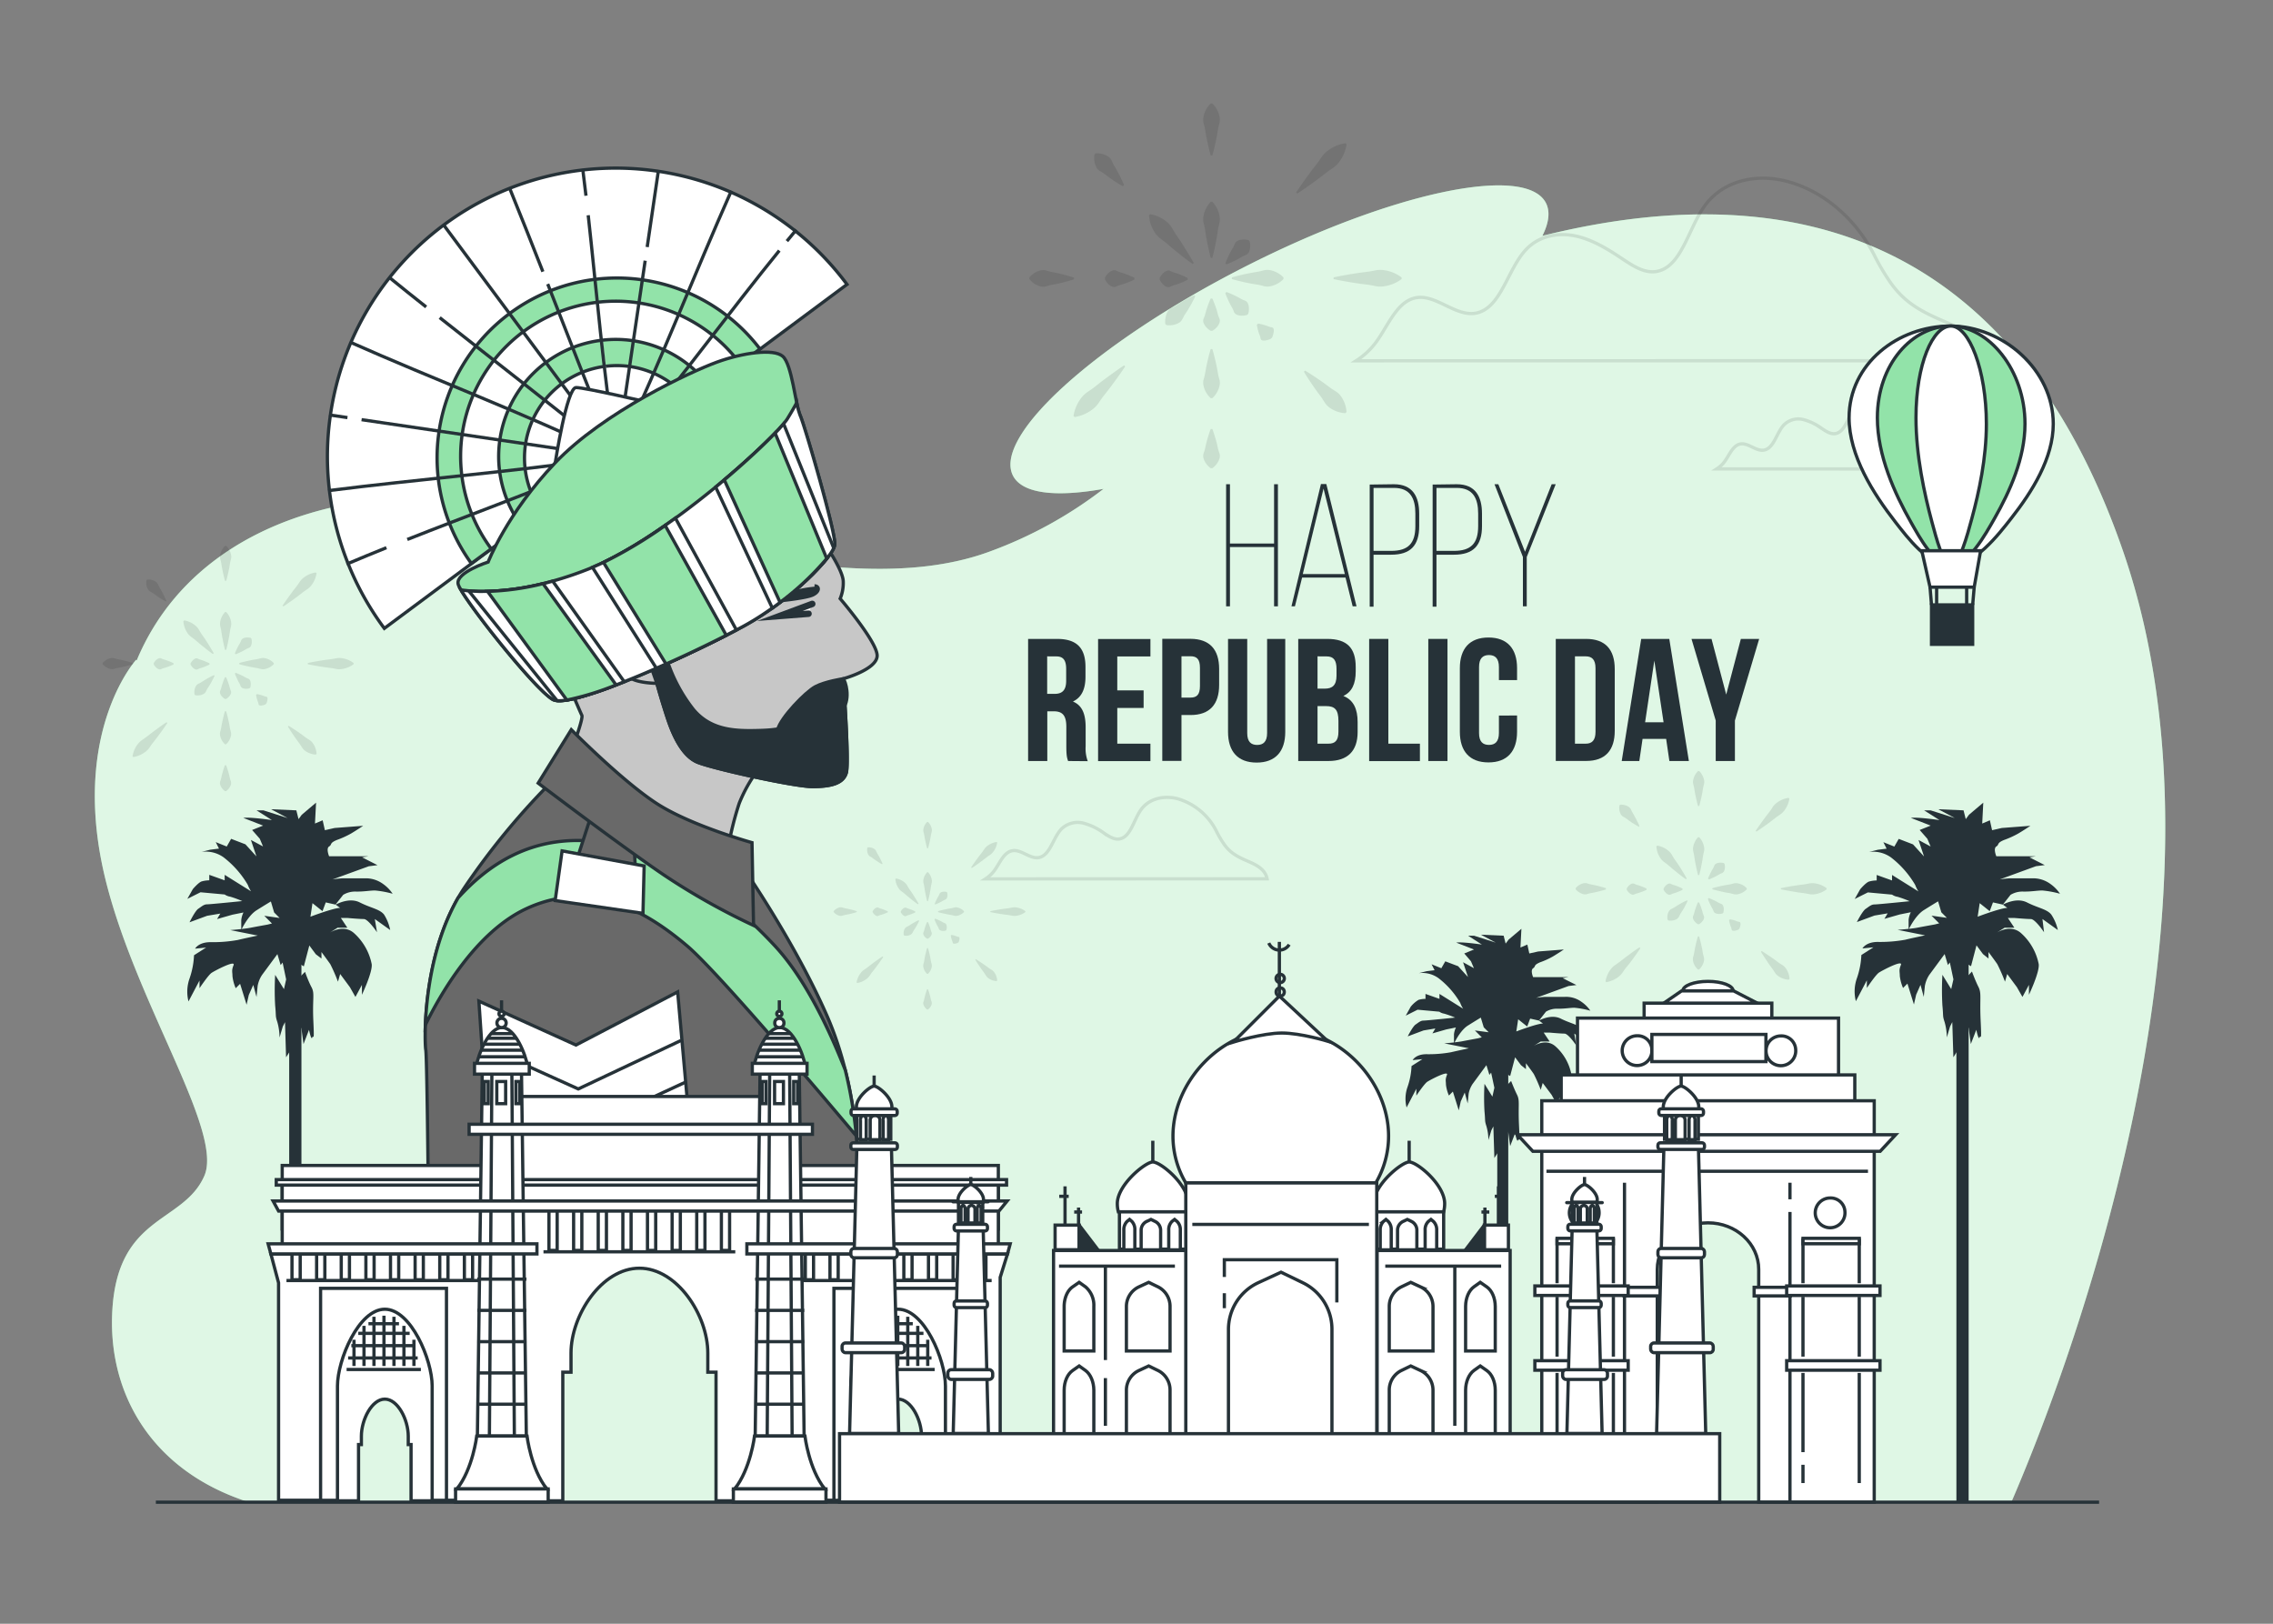 <svg xmlns="http://www.w3.org/2000/svg" viewBox="0 0 700 500"><rect x="0" y="0" width="700" height="500" fill="#808080" stroke="none"/><g id="background-simple"><path d="M62.92,362.1c-6.4,14.62-26.49,11.88-28.31,41.1C33,428.88,46.6,453,76.68,462.57H619.41c14.3-33,73.14-180.72,34.43-292.81C617.57,64.74,541.93,56,475,72.62c2-4,2.45-7.44,1.1-10.1-6.22-12.16-48-3.24-93.34,19.94s-77,51.82-70.81,64c2.85,5.58,13.19,6.71,27.9,4.08A130.78,130.78,0,0,1,305,169.76c-53.89,20.09-138.83-22.83-191.8-15.53C81,158.66,54,174.84,42.09,203.38l-.18-.2s-18.26,20.1-11,60.28S69.31,347.49,62.92,362.1Z" style="fill:#92E3A9"></path><path d="M62.92,362.1c-6.4,14.62-26.49,11.88-28.31,41.1C33,428.88,46.6,453,76.68,462.57H619.41c14.3-33,73.14-180.72,34.43-292.81C617.57,64.74,541.93,56,475,72.62c2-4,2.45-7.44,1.1-10.1-6.22-12.16-48-3.24-93.34,19.94s-77,51.82-70.81,64c2.85,5.58,13.19,6.71,27.9,4.08A130.78,130.78,0,0,1,305,169.76c-53.89,20.09-138.83-22.83-191.8-15.53C81,158.66,54,174.84,42.09,203.38l-.18-.2s-18.26,20.1-11,60.28S69.31,347.49,62.92,362.1Z" style="fill:#fff;opacity:0.7"></path></g><g id="Fireworks"><g style="opacity:0.1"><path d="M372.86,47.87c-.39-1.33-.68-2.66-1-4l-.41-2-.33-2c-.1-.67-.3-1.33-.47-2a4.5,4.5,0,0,1,0-2,7.74,7.74,0,0,1,2.21-4h.49a7.74,7.74,0,0,1,2.21,4,4.5,4.5,0,0,1,0,2c-.17.67-.37,1.33-.47,2l-.33,2-.41,2c-.3,1.34-.59,2.67-1,4Z"></path><path d="M372.86,79.4c-.39-1.44-.68-2.88-1-4.32l-.41-2.16-.33-2.15c-.1-.72-.3-1.45-.47-2.16a5.24,5.24,0,0,1,0-2.16,8.61,8.61,0,0,1,2.21-4.32h.49a8.61,8.61,0,0,1,2.21,4.32,5.24,5.24,0,0,1,0,2.16c-.17.71-.37,1.44-.47,2.16l-.33,2.15-.41,2.16c-.3,1.44-.59,2.88-1,4.32Z"></path><path d="M373.35,132.1c.39,1,.68,2,1,3l.41,1.51.33,1.51a12,12,0,0,0,.47,1.51,2.62,2.62,0,0,1,0,1.52,5.1,5.1,0,0,1-.73,1.51,5.64,5.64,0,0,1-1.48,1.51h-.49a5.8,5.8,0,0,1-1.48-1.51,5.1,5.1,0,0,1-.73-1.51,2.62,2.62,0,0,1,0-1.52,12,12,0,0,0,.47-1.51l.33-1.51.41-1.51c.3-1,.59-2,1-3Z"></path><path d="M373.35,107.48c.39,1.26.68,2.52,1,3.78l.41,1.89.33,1.89a18.62,18.62,0,0,0,.47,1.89,4,4,0,0,1,0,1.89,7.23,7.23,0,0,1-2.21,3.78h-.49a7.23,7.23,0,0,1-2.21-3.78,4,4,0,0,1,0-1.89,18.62,18.62,0,0,0,.47-1.89l.33-1.89.41-1.89c.3-1.26.59-2.52,1-3.78Z"></path><path d="M373.35,91.93c.39.83.68,1.66,1,2.49l.41,1.24.33,1.24a9,9,0,0,0,.47,1.24,1.77,1.77,0,0,1,0,1.24,3.87,3.87,0,0,1-.73,1.25,5.38,5.38,0,0,1-1.48,1.24h-.49a5.54,5.54,0,0,1-1.48-1.24,3.87,3.87,0,0,1-.73-1.25,1.77,1.77,0,0,1,0-1.24,9,9,0,0,0,.47-1.24l.33-1.24.41-1.24c.3-.83.59-1.66,1-2.49Z"></path><path d="M345.82,57.35c-1-.55-2-1.17-2.92-1.78l-1.4-1-1.34-1a15.92,15.92,0,0,0-1.44-.9,3.05,3.05,0,0,1-1.11-1.2,5.82,5.82,0,0,1-.55-1.71,6.06,6.06,0,0,1,0-2.21l.36-.33a6.36,6.36,0,0,1,2.2.23,5.73,5.73,0,0,1,1.64.74,2.9,2.9,0,0,1,1.07,1.23,15.5,15.5,0,0,0,.75,1.53l.85,1.44.79,1.49c.5,1,1,2,1.45,3.09Z"></path><path d="M367.31,81.3c-1.41-1-2.75-2-4.1-3.1l-2-1.6-1.93-1.66c-.63-.55-1.34-1-2-1.56a7.17,7.17,0,0,1-1.7-1.86,10.81,10.81,0,0,1-1.72-5.23l.37-.33a10.81,10.81,0,0,1,5,2.28,6.83,6.83,0,0,1,1.66,1.89c.44.74.86,1.49,1.34,2.19l1.44,2.09L365,76.56c.9,1.45,1.8,2.9,2.63,4.41Z"></path><path d="M401.9,114.11c1.34.79,2.61,1.65,3.88,2.5l1.89,1.31,1.83,1.36c.6.46,1.27.85,1.92,1.27a5.55,5.55,0,0,1,1.62,1.58,9.2,9.2,0,0,1,1.63,4.75l-.35.35a9.11,9.11,0,0,1-4.75-1.63A5.63,5.63,0,0,1,408,124c-.42-.65-.81-1.32-1.27-1.93l-1.36-1.83-1.31-1.88c-.85-1.28-1.71-2.55-2.5-3.89Z"></path><path d="M387.43,99.64a15.32,15.32,0,0,1,1.77.39l.83.25.77.31a6.93,6.93,0,0,0,.87.21.68.68,0,0,1,.56.52,2.41,2.41,0,0,1,0,1.05,5.58,5.58,0,0,1-.5,1.59l-.35.35a5.77,5.77,0,0,1-1.59.51,2.39,2.39,0,0,1-1.05,0,.7.7,0,0,1-.53-.56,4.81,4.81,0,0,0-.21-.87l-.3-.77-.26-.83a15.34,15.34,0,0,1-.38-1.77Z"></path><path d="M377.71,89.92c.83.29,1.6.64,2.37,1l1.12.55,1.07.61a9.57,9.57,0,0,0,1.17.5,1.59,1.59,0,0,1,.85.82,3.4,3.4,0,0,1,.32,1.35,5.22,5.22,0,0,1-.21,1.89l-.34.34a5.5,5.5,0,0,1-1.89.22,3.57,3.57,0,0,1-1.35-.33A1.59,1.59,0,0,1,380,96a8.79,8.79,0,0,0-.51-1.17l-.6-1.07-.55-1.12c-.34-.77-.7-1.54-1-2.37Z"></path><path d="M330.77,86c-1.15.39-2.31.68-3.46,1l-1.73.4-1.73.32c-.57.11-1.15.3-1.73.46a3.28,3.28,0,0,1-1.73,0,6.09,6.09,0,0,1-1.72-.74A6.19,6.19,0,0,1,317,85.91v-.49A6.42,6.42,0,0,1,318.68,84a5.85,5.85,0,0,1,1.74-.72,3.24,3.24,0,0,1,1.72,0,15.87,15.87,0,0,0,1.73.47l1.73.34,1.72.42c1.15.3,2.3.6,3.45,1Z"></path><path d="M349.35,86.08a24.61,24.61,0,0,1-2.28,1l-1.13.4-1.14.33a7.77,7.77,0,0,0-1.14.46,1.48,1.48,0,0,1-1.13,0,3.44,3.44,0,0,1-1.13-.73A5.28,5.28,0,0,1,340.28,86v-.49a5.12,5.12,0,0,1,1.14-1.48,3.6,3.6,0,0,1,1.14-.72,1.5,1.5,0,0,1,1.14,0,8.51,8.51,0,0,0,1.13.48l1.13.34,1.13.41c.75.31,1.51.6,2.26,1Z"></path><path d="M365.76,86.13a22.89,22.89,0,0,1-2.16,1l-1.08.4-1.08.32a9.19,9.19,0,0,0-1.09.47,1.29,1.29,0,0,1-1.07,0,3.27,3.27,0,0,1-1.08-.73,5.16,5.16,0,0,1-1.08-1.49v-.49a5.44,5.44,0,0,1,1.09-1.48,3.23,3.23,0,0,1,1.08-.72,1.31,1.31,0,0,1,1.08,0,10.09,10.09,0,0,0,1.08.47l1.08.33,1.08.41a22.86,22.86,0,0,1,2.15,1Z"></path><path d="M410.69,85.42c1.74-.39,3.49-.68,5.24-1l2.61-.4,2.62-.34c.88-.1,1.75-.3,2.62-.46a7.68,7.68,0,0,1,2.62,0,11.51,11.51,0,0,1,5.24,2.21v.49a11.4,11.4,0,0,1-5.24,2.21,7.44,7.44,0,0,1-2.62,0c-.87-.17-1.74-.36-2.62-.47l-2.62-.33-2.61-.4c-1.75-.31-3.5-.6-5.24-1Z"></path><path d="M379.37,85.42c1.31-.39,2.63-.68,3.94-1l2-.4,2-.34c.66-.1,1.32-.3,2-.46a4.37,4.37,0,0,1,2,0,7.72,7.72,0,0,1,3.95,2.21v.49a7.64,7.64,0,0,1-3.95,2.21,4.23,4.23,0,0,1-2,0c-.65-.17-1.31-.36-2-.47l-2-.33-2-.4c-1.31-.31-2.63-.6-3.94-1Z"></path><path d="M346.5,112.84c-1,1.57-2.11,3.07-3.2,4.58l-1.65,2.23-1.71,2.18c-.58.72-1.09,1.51-1.62,2.27a8.35,8.35,0,0,1-1.92,2,12.41,12.41,0,0,1-5.45,2.32l-.35-.35a12.41,12.41,0,0,1,2.32-5.45,8.35,8.35,0,0,1,2-1.92c.76-.53,1.55-1,2.27-1.62l2.18-1.71,2.23-1.65c1.51-1.09,3-2.18,4.58-3.2Z"></path><path d="M368.1,91.24c-.47,1-1,2-1.52,2.91l-.82,1.39-.88,1.34c-.29.45-.52,1-.77,1.44A2.82,2.82,0,0,1,363,99.45a5.51,5.51,0,0,1-1.63.59,6,6,0,0,1-2.15.06l-.35-.35A5.78,5.78,0,0,1,359,97.6a5.51,5.51,0,0,1,.59-1.63,2.82,2.82,0,0,1,1.13-1.09c.49-.25,1-.48,1.44-.77l1.34-.88,1.39-.82c1-.52,1.9-1,2.91-1.52Z"></path><path d="M399.17,59.25c1-1.53,2.05-3,3.1-4.48l1.6-2.18,1.66-2.13c.56-.7,1.05-1.47,1.57-2.22A7.89,7.89,0,0,1,409,46.33a11.76,11.76,0,0,1,5.35-2.22l.35.34a11.77,11.77,0,0,1-2.23,5.35,7.59,7.59,0,0,1-1.91,1.88c-.75.51-1.51,1-2.22,1.56l-2.13,1.66L404,56.51c-1.47,1.05-2.94,2.1-4.48,3.09Z"></path><path d="M377.36,81.07c.32-.87.71-1.67,1.09-2.48l.6-1.18.66-1.12a11.33,11.33,0,0,0,.56-1.22,1.76,1.76,0,0,1,.87-.91,4.1,4.1,0,0,1,1.41-.38,5.52,5.52,0,0,1,1.94.16l.34.35a5,5,0,0,1,.16,1.93,3.89,3.89,0,0,1-.37,1.41,1.79,1.79,0,0,1-.91.87,10.51,10.51,0,0,0-1.22.56l-1.13.66-1.18.61c-.8.38-1.6.76-2.47,1.08Z"></path></g><g style="opacity:0.1"><path d="M69.3,178.85c-.26-.9-.46-1.8-.66-2.69l-.28-1.35-.22-1.35c-.07-.45-.2-.89-.31-1.34a2.93,2.93,0,0,1,0-1.35,5.26,5.26,0,0,1,1.49-2.69h.33a5.19,5.19,0,0,1,1.49,2.69,2.93,2.93,0,0,1,0,1.35c-.11.45-.24.89-.31,1.34l-.22,1.35-.28,1.35c-.2.89-.4,1.79-.66,2.69Z"></path><path d="M69.3,200.1c-.26-1-.46-1.94-.66-2.91l-.28-1.45-.22-1.46c-.07-.49-.2-1-.31-1.46a3.38,3.38,0,0,1,0-1.45,5.89,5.89,0,0,1,1.49-2.91h.33a5.81,5.81,0,0,1,1.49,2.91,3.38,3.38,0,0,1,0,1.45c-.11.49-.24,1-.31,1.46l-.22,1.46-.28,1.45c-.2,1-.4,1.94-.66,2.91Z"></path><path d="M69.63,235.62c.26.68.46,1.36.66,2l.28,1,.22,1a9.91,9.91,0,0,0,.31,1,1.69,1.69,0,0,1,0,1,3.47,3.47,0,0,1-.49,1,4,4,0,0,1-1,1H69.3a4,4,0,0,1-1-1,3.47,3.47,0,0,1-.49-1,1.69,1.69,0,0,1,0-1,9.91,9.91,0,0,0,.31-1l.22-1,.28-1c.2-.68.4-1.36.66-2Z"></path><path d="M69.63,219c.26.85.46,1.69.66,2.54l.28,1.28.22,1.27c.07.43.2.85.31,1.28a2.6,2.6,0,0,1,0,1.27,4.89,4.89,0,0,1-1.49,2.55H69.3a5,5,0,0,1-1.49-2.55,2.6,2.6,0,0,1,0-1.27c.11-.43.24-.85.31-1.28l.22-1.27.28-1.28c.2-.85.4-1.69.66-2.54Z"></path><path d="M69.63,208.55c.26.55.46,1.11.66,1.67l.28.84.22.83a7.13,7.13,0,0,0,.31.84,1.16,1.16,0,0,1,0,.84,2.48,2.48,0,0,1-.49.83,3.67,3.67,0,0,1-1,.84H69.3a3.67,3.67,0,0,1-1-.84,2.48,2.48,0,0,1-.49-.83,1.16,1.16,0,0,1,0-.84,7.13,7.13,0,0,0,.31-.84l.22-.83.28-.84c.2-.56.4-1.12.66-1.67Z"></path><path d="M51.07,185.24c-.68-.37-1.32-.79-2-1.2l-.94-.64-.91-.67a9.38,9.38,0,0,0-1-.61,2.16,2.16,0,0,1-.75-.81,4,4,0,0,1-.37-1.15,4.14,4.14,0,0,1,0-1.49l.24-.22a3.92,3.92,0,0,1,1.48.15,3.64,3.64,0,0,1,1.11.5,1.94,1.94,0,0,1,.72.83,10.91,10.91,0,0,0,.5,1l.58,1,.53,1c.34.69.68,1.37,1,2.09Z"></path><path d="M65.56,201.38c-1-.67-1.86-1.38-2.76-2.09l-1.34-1.08-1.3-1.12c-.43-.37-.91-.7-1.37-1.05a4.88,4.88,0,0,1-1.15-1.25,7.39,7.39,0,0,1-1.16-3.53l.25-.22a7.21,7.21,0,0,1,3.37,1.54,4.57,4.57,0,0,1,1.13,1.27c.29.5.57,1,.9,1.48l1,1.41.93,1.45c.6,1,1.21,1.95,1.77,3Z"></path><path d="M88.87,223.49c.9.54,1.76,1.11,2.62,1.69l1.27.88L94,227c.41.31.86.57,1.3.85a3.83,3.83,0,0,1,1.09,1.07,6.22,6.22,0,0,1,1.1,3.2l-.24.24a6.22,6.22,0,0,1-3.2-1.1A4,4,0,0,1,93,230.15c-.28-.44-.54-.89-.85-1.3l-.92-1.23-.88-1.27c-.57-.86-1.15-1.72-1.68-2.62Z"></path><path d="M79.12,213.74a10.39,10.39,0,0,1,1.19.26l.56.17.52.21a3.4,3.4,0,0,0,.59.14.47.47,0,0,1,.37.35,1.64,1.64,0,0,1,0,.71,3.65,3.65,0,0,1-.34,1.07l-.24.24a3.65,3.65,0,0,1-1.07.34,1.65,1.65,0,0,1-.71,0,.47.47,0,0,1-.35-.37,3.4,3.4,0,0,0-.14-.59l-.21-.52-.17-.56a10.39,10.39,0,0,1-.26-1.19Z"></path><path d="M72.57,207.19c.56.19,1.07.43,1.59.66l.76.37.72.41a6.26,6.26,0,0,0,.79.34,1,1,0,0,1,.57.55,2.48,2.48,0,0,1,.22.91,3.38,3.38,0,0,1-.14,1.27l-.23.24a3.43,3.43,0,0,1-1.28.14,2.48,2.48,0,0,1-.91-.22,1.09,1.09,0,0,1-.55-.57,6.26,6.26,0,0,0-.34-.79l-.41-.72L73,209c-.23-.52-.47-1-.66-1.59Z"></path><path d="M40.93,204.53c-.78.26-1.55.45-2.33.65l-1.17.27-1.16.22c-.39.07-.78.2-1.17.31a2.28,2.28,0,0,1-1.16,0,3.78,3.78,0,0,1-1.16-.5,4,4,0,0,1-1.16-1v-.33A4.63,4.63,0,0,1,34,202.68a2.21,2.21,0,0,1,1.17,0c.39.11.77.25,1.16.32l1.16.23,1.17.28c.77.2,1.55.4,2.32.67Z"></path><path d="M53.45,204.6c-.51.26-1,.45-1.53.65l-.77.27-.76.22a6.2,6.2,0,0,0-.77.31,1,1,0,0,1-.76,0,2.13,2.13,0,0,1-.76-.5,3.29,3.29,0,0,1-.76-1v-.33a3.81,3.81,0,0,1,.77-1,2.5,2.5,0,0,1,.77-.48,1,1,0,0,1,.76,0,6.28,6.28,0,0,0,.77.32l.76.23.76.28a13.52,13.52,0,0,1,1.52.67Z"></path><path d="M64.52,204.64c-.49.26-1,.45-1.46.65l-.73.27-.73.22a5.79,5.79,0,0,0-.73.32.93.93,0,0,1-.73,0,2.2,2.2,0,0,1-.72-.49,3.59,3.59,0,0,1-.73-1v-.33a3.64,3.64,0,0,1,.73-1,2.34,2.34,0,0,1,.73-.49.89.89,0,0,1,.73,0,5.79,5.79,0,0,0,.73.32l.73.22.72.28a15.66,15.66,0,0,1,1.46.66Z"></path><path d="M94.79,204.16c1.18-.26,2.36-.46,3.53-.66l1.77-.28,1.76-.22c.59-.07,1.18-.2,1.77-.31a5,5,0,0,1,1.76,0,7.54,7.54,0,0,1,3.53,1.49v.33a7.75,7.75,0,0,1-3.53,1.49,5,5,0,0,1-1.76,0c-.59-.11-1.18-.24-1.77-.31l-1.76-.23-1.77-.27c-1.17-.2-2.35-.4-3.53-.66Z"></path><path d="M73.69,204.16c.88-.26,1.77-.46,2.65-.66l1.33-.28L79,203c.44-.07.89-.2,1.33-.31a2.85,2.85,0,0,1,1.33,0,5.06,5.06,0,0,1,2.65,1.49v.33A5.2,5.2,0,0,1,81.66,206a2.85,2.85,0,0,1-1.33,0c-.44-.11-.89-.24-1.33-.31l-1.33-.23-1.33-.27c-.88-.2-1.77-.4-2.65-.66Z"></path><path d="M51.53,222.64c-.69,1.06-1.42,2.07-2.15,3.09l-1.12,1.5-1.15,1.47c-.39.48-.73,1-1.09,1.53a5.62,5.62,0,0,1-1.3,1.32,8.31,8.31,0,0,1-3.67,1.57l-.23-.24a8.24,8.24,0,0,1,1.56-3.67,5.48,5.48,0,0,1,1.33-1.3c.51-.36,1-.7,1.53-1.09l1.47-1.15,1.5-1.11c1-.73,2-1.47,3.09-2.16Z"></path><path d="M66.09,208.08c-.31.68-.67,1.32-1,2l-.55.94-.59.9a10,10,0,0,0-.52,1,1.85,1.85,0,0,1-.73.76,3.58,3.58,0,0,1-1.1.4,4,4,0,0,1-1.45,0l-.23-.24a3.81,3.81,0,0,1,0-1.45,3.28,3.28,0,0,1,.4-1.09,1.84,1.84,0,0,1,.75-.74,8.18,8.18,0,0,0,1-.52l.91-.59.93-.55c.65-.35,1.28-.71,2-1Z"></path><path d="M87,186.52c.67-1,1.38-2,2.09-3L90.2,182l1.12-1.43c.38-.48.71-1,1.05-1.5a5.36,5.36,0,0,1,1.27-1.29,8,8,0,0,1,3.6-1.5l.24.24a8,8,0,0,1-1.5,3.6,5.36,5.36,0,0,1-1.29,1.27c-.5.34-1,.67-1.5,1.05l-1.43,1.12-1.47,1.08c-1,.71-2,1.42-3,2.08Z"></path><path d="M72.33,201.22c.22-.58.48-1.12.74-1.67l.4-.79.45-.76a6.8,6.8,0,0,0,.37-.82,1.21,1.21,0,0,1,.59-.61,2.65,2.65,0,0,1,1-.26,3.72,3.72,0,0,1,1.31.11l.23.23a3.72,3.72,0,0,1,.11,1.31,2.65,2.65,0,0,1-.26.95,1.21,1.21,0,0,1-.61.59,6.8,6.8,0,0,0-.82.37l-.76.45-.79.4c-.55.26-1.09.52-1.67.74Z"></path></g><g style="opacity:0.1"><path d="M522.93,248.2c-.26-.9-.46-1.8-.66-2.7l-.28-1.34-.22-1.35c-.07-.45-.2-.9-.31-1.35a2.89,2.89,0,0,1,0-1.34,5.25,5.25,0,0,1,1.49-2.7h.33a5.33,5.33,0,0,1,1.49,2.7,2.89,2.89,0,0,1,0,1.34c-.11.45-.24.9-.31,1.35l-.22,1.35-.28,1.34c-.2.9-.4,1.8-.66,2.7Z"></path><path d="M522.93,269.45c-.26-1-.46-1.94-.66-2.91l-.28-1.46-.22-1.45c-.07-.49-.2-1-.31-1.46a3.38,3.38,0,0,1,0-1.45,5.79,5.79,0,0,1,1.49-2.92h.33a5.87,5.87,0,0,1,1.49,2.92,3.38,3.38,0,0,1,0,1.45c-.11.49-.24,1-.31,1.46l-.22,1.45-.28,1.46c-.2,1-.4,1.94-.66,2.91Z"></path><path d="M523.26,305c.26.68.46,1.36.66,2l.28,1,.22,1a9.91,9.91,0,0,0,.31,1,1.69,1.69,0,0,1,0,1,3.4,3.4,0,0,1-.49,1,4,4,0,0,1-1,1h-.33a4,4,0,0,1-1-1,3.4,3.4,0,0,1-.49-1,1.69,1.69,0,0,1,0-1,9.91,9.91,0,0,0,.31-1l.22-1,.28-1c.2-.68.4-1.36.66-2Z"></path><path d="M523.26,288.37c.26.85.46,1.7.66,2.55l.28,1.27.22,1.28c.07.42.2.85.31,1.27a2.64,2.64,0,0,1,0,1.28,4.93,4.93,0,0,1-1.49,2.54h-.33a4.86,4.86,0,0,1-1.49-2.54,2.64,2.64,0,0,1,0-1.28c.11-.42.24-.85.31-1.27l.22-1.28.28-1.27c.2-.85.4-1.7.66-2.55Z"></path><path d="M523.26,277.89c.26.56.46,1.12.66,1.68l.28.83.22.84a7.13,7.13,0,0,0,.31.84,1.13,1.13,0,0,1,0,.83,2.62,2.62,0,0,1-.49.84,3.67,3.67,0,0,1-1,.84h-.33a3.67,3.67,0,0,1-1-.84,2.62,2.62,0,0,1-.49-.84,1.13,1.13,0,0,1,0-.83,7.13,7.13,0,0,0,.31-.84l.22-.84.28-.83c.2-.56.4-1.12.66-1.68Z"></path><path d="M504.7,254.59c-.68-.38-1.32-.79-2-1.2l-.94-.64-.91-.68c-.3-.22-.64-.41-1-.61a2,2,0,0,1-.75-.81,3.88,3.88,0,0,1-.37-1.15,4.09,4.09,0,0,1,0-1.48l.24-.23a4.12,4.12,0,0,1,1.48.16,3.63,3.63,0,0,1,1.11.49,2.06,2.06,0,0,1,.72.83,11.09,11.09,0,0,0,.5,1l.57,1,.54,1c.34.68.68,1.36,1,2.08Z"></path><path d="M519.19,270.72c-1-.66-1.86-1.37-2.76-2.08l-1.34-1.08-1.3-1.12c-.43-.37-.91-.71-1.37-1.05a4.77,4.77,0,0,1-1.15-1.26,7.24,7.24,0,0,1-1.16-3.52l.25-.22a7.2,7.2,0,0,1,3.37,1.53,4.76,4.76,0,0,1,1.13,1.28c.29.49.57,1,.9,1.47l1,1.42.93,1.44c.6,1,1.21,2,1.77,3Z"></path><path d="M542.5,292.84c.9.53,1.76,1.11,2.62,1.69l1.27.88,1.23.92c.41.31.86.57,1.3.85a3.93,3.93,0,0,1,1.09,1.06,6.22,6.22,0,0,1,1.1,3.21l-.24.23a6.13,6.13,0,0,1-3.2-1.1,3.8,3.8,0,0,1-1.07-1.08c-.28-.44-.54-.89-.85-1.3l-.92-1.24L544,295.7c-.57-.86-1.15-1.72-1.68-2.62Z"></path><path d="M532.75,283.09a10.39,10.39,0,0,1,1.19.26l.56.17.52.21a4.65,4.65,0,0,0,.59.14.46.46,0,0,1,.37.35,1.64,1.64,0,0,1,0,.71,3.84,3.84,0,0,1-.34,1.07l-.24.23a3.73,3.73,0,0,1-1.07.35,1.64,1.64,0,0,1-.71,0,.47.47,0,0,1-.35-.38,3.28,3.28,0,0,0-.14-.58l-.21-.52-.17-.56a10.57,10.57,0,0,1-.26-1.2Z"></path><path d="M526.2,276.54c.56.19,1.07.43,1.59.66l.76.37.72.41a8.16,8.16,0,0,0,.79.34,1,1,0,0,1,.57.55,2.43,2.43,0,0,1,.22.91,3.38,3.38,0,0,1-.14,1.27l-.24.23a3.62,3.62,0,0,1-1.27.15,2.48,2.48,0,0,1-.91-.22,1.08,1.08,0,0,1-.55-.58,6.81,6.81,0,0,0-.34-.78l-.41-.72-.37-.76c-.23-.52-.47-1-.66-1.6Z"></path><path d="M494.56,273.88c-.78.26-1.55.45-2.33.65l-1.17.27-1.16.22a10,10,0,0,0-1.17.3,2.18,2.18,0,0,1-1.16,0,4,4,0,0,1-1.16-.5,4.17,4.17,0,0,1-1.16-1v-.33a4.17,4.17,0,0,1,1.17-1,3.81,3.81,0,0,1,1.16-.48,2.21,2.21,0,0,1,1.17,0c.39.11.77.25,1.16.32l1.16.23,1.17.27c.77.21,1.55.41,2.32.68Z"></path><path d="M507.08,274c-.51.26-1,.45-1.53.65l-.77.27-.76.22a4.89,4.89,0,0,0-.77.3,1,1,0,0,1-.76,0,2.43,2.43,0,0,1-.76-.5,3.42,3.42,0,0,1-.76-1v-.33a3.65,3.65,0,0,1,.77-1,2.17,2.17,0,0,1,.77-.48,1,1,0,0,1,.76,0c.26.11.51.24.76.32l.77.23.76.27a15.72,15.72,0,0,1,1.52.68Z"></path><path d="M518.15,274c-.49.26-1,.46-1.46.66l-.73.27-.73.22a5.7,5.7,0,0,0-.73.31.89.89,0,0,1-.73,0,2.09,2.09,0,0,1-.72-.5,3.44,3.44,0,0,1-.73-1v-.33a3.72,3.72,0,0,1,.73-1,2.34,2.34,0,0,1,.73-.49.89.89,0,0,1,.73,0,5.7,5.7,0,0,0,.73.31l.73.23.72.27c.49.21,1,.41,1.46.67Z"></path><path d="M548.42,273.51c1.18-.27,2.36-.46,3.53-.67l1.77-.27,1.76-.22c.59-.07,1.18-.21,1.77-.32a5.2,5.2,0,0,1,1.76,0,7.54,7.54,0,0,1,3.53,1.49v.33a7.75,7.75,0,0,1-3.53,1.49,5.2,5.2,0,0,1-1.76,0c-.59-.11-1.18-.24-1.77-.32l-1.76-.22L552,274.5c-1.17-.2-2.35-.4-3.53-.66Z"></path><path d="M527.32,273.51c.88-.27,1.77-.46,2.65-.67l1.33-.27,1.33-.22c.44-.07.89-.21,1.33-.32a3,3,0,0,1,1.33,0,5.06,5.06,0,0,1,2.65,1.49v.33a5.2,5.2,0,0,1-2.65,1.49,3,3,0,0,1-1.33,0c-.44-.11-.89-.24-1.33-.32l-1.33-.22L530,274.5c-.88-.2-1.77-.4-2.65-.66Z"></path><path d="M505.16,292c-.69,1.06-1.42,2.08-2.15,3.09l-1.12,1.51L500.74,298c-.39.49-.73,1-1.09,1.54a5.62,5.62,0,0,1-1.3,1.32,8.31,8.31,0,0,1-3.67,1.57l-.23-.24a8.19,8.19,0,0,1,1.56-3.67,5.48,5.48,0,0,1,1.33-1.3c.51-.36,1-.7,1.53-1.09l1.47-1.15,1.5-1.12c1-.73,2-1.46,3.09-2.15Z"></path><path d="M519.72,277.43c-.31.68-.67,1.32-1,2l-.55.94-.59.9a10,10,0,0,0-.52,1,1.91,1.91,0,0,1-.73.76,3.58,3.58,0,0,1-1.1.4,4.26,4.26,0,0,1-1.45,0l-.23-.24a3.81,3.81,0,0,1,0-1.45,3.51,3.51,0,0,1,.39-1.09,1.93,1.93,0,0,1,.76-.74,10,10,0,0,0,1-.52l.9-.59.94-.55c.64-.36,1.28-.71,2-1Z"></path><path d="M540.66,255.87c.67-1,1.38-2,2.09-3l1.08-1.47,1.12-1.44c.38-.47.71-1,1-1.49a5,5,0,0,1,1.27-1.29,7.9,7.9,0,0,1,3.6-1.5l.24.23a8,8,0,0,1-1.5,3.61,5.51,5.51,0,0,1-1.29,1.26c-.5.35-1,.68-1.5,1.06l-1.43,1.11L543.92,254c-1,.7-2,1.42-3,2.08Z"></path><path d="M526,270.57c.22-.59.48-1.13.74-1.67l.4-.79.45-.76a6.8,6.8,0,0,0,.37-.82,1.23,1.23,0,0,1,.59-.62,2.65,2.65,0,0,1,1-.25,3.49,3.49,0,0,1,1.31.11l.23.23a3.7,3.7,0,0,1,.11,1.31,2.59,2.59,0,0,1-.26.94,1.17,1.17,0,0,1-.61.59,6.84,6.84,0,0,0-.82.38l-.76.44-.79.41c-.55.26-1.09.52-1.67.73Z"></path></g><g style="opacity:0.1"><path d="M285.53,261.23c-.2-.68-.35-1.37-.51-2.06l-.21-1-.17-1a9.05,9.05,0,0,0-.24-1,2.24,2.24,0,0,1,0-1,4,4,0,0,1,1.14-2.06h.25a4,4,0,0,1,1.14,2.06,2.39,2.39,0,0,1,0,1,9.05,9.05,0,0,0-.24,1l-.18,1-.2,1c-.16.69-.31,1.38-.51,2.06Z"></path><path d="M285.53,277.48c-.2-.75-.35-1.49-.51-2.23l-.21-1.11-.17-1.11a10.62,10.62,0,0,0-.24-1.12,2.6,2.6,0,0,1,0-1.11,4.39,4.39,0,0,1,1.14-2.22h.25a4.47,4.47,0,0,1,1.14,2.22,2.77,2.77,0,0,1,0,1.11,10.62,10.62,0,0,0-.24,1.12l-.18,1.11-.2,1.11c-.16.74-.31,1.48-.51,2.23Z"></path><path d="M285.78,304.62c.2.52.35,1,.51,1.56l.2.78.18.78a5.68,5.68,0,0,0,.24.77,1.38,1.38,0,0,1,0,.78,2.55,2.55,0,0,1-.38.78,2.91,2.91,0,0,1-.76.78h-.25a3,3,0,0,1-.77-.78,2.76,2.76,0,0,1-.37-.78,1.3,1.3,0,0,1,0-.78,5.68,5.68,0,0,0,.24-.77l.17-.78.21-.78c.16-.52.31-1,.51-1.56Z"></path><path d="M285.78,291.94c.2.65.35,1.3.51,1.94l.2,1,.18,1a8.74,8.74,0,0,0,.24,1,2.12,2.12,0,0,1,0,1,3.77,3.77,0,0,1-1.14,2h-.25a3.71,3.71,0,0,1-1.14-2,2,2,0,0,1,0-1,8.74,8.74,0,0,0,.24-1l.17-1,.21-1c.16-.64.31-1.29.51-1.94Z"></path><path d="M285.78,283.93c.2.42.35.85.51,1.28l.2.64.18.64a4.59,4.59,0,0,0,.24.64.94.94,0,0,1,0,.64,2.07,2.07,0,0,1-.38.64,2.85,2.85,0,0,1-.76.64h-.25a2.92,2.92,0,0,1-.77-.64,2.24,2.24,0,0,1-.37-.64.88.88,0,0,1,0-.64,4.59,4.59,0,0,0,.24-.64l.17-.64.21-.64c.16-.43.31-.86.51-1.28Z"></path><path d="M271.6,266.12c-.53-.29-1-.61-1.5-.92l-.72-.49-.69-.51a6.32,6.32,0,0,0-.75-.47,1.62,1.62,0,0,1-.57-.62,2.93,2.93,0,0,1-.28-.88,3.09,3.09,0,0,1,0-1.14l.19-.16a3,3,0,0,1,1.13.11,2.82,2.82,0,0,1,.84.38,1.51,1.51,0,0,1,.56.64,7,7,0,0,0,.38.78l.44.75.41.76c.26.53.52,1,.75,1.6Z"></path><path d="M282.67,278.45c-.73-.51-1.42-1.05-2.11-1.59l-1-.83-1-.85c-.33-.29-.69-.54-1.05-.81a3.47,3.47,0,0,1-.87-1,5.51,5.51,0,0,1-.89-2.69l.19-.17a5.6,5.6,0,0,1,2.58,1.17,3.51,3.51,0,0,1,.86,1c.22.38.44.77.69,1.12l.74,1.08.71,1.11c.46.75.93,1.49,1.36,2.27Z"></path><path d="M300.48,295.35c.69.41,1.35.85,2,1.29l1,.67.94.71c.31.23.66.43,1,.65a2.79,2.79,0,0,1,.83.81,4.73,4.73,0,0,1,.84,2.45l-.18.18a4.73,4.73,0,0,1-2.45-.84,3,3,0,0,1-.81-.83c-.21-.34-.42-.68-.65-1l-.7-.95-.68-1c-.44-.65-.88-1.31-1.28-2Z"></path><path d="M293,287.9a6.08,6.08,0,0,1,.91.2l.43.13.4.16a2.72,2.72,0,0,0,.45.1.37.37,0,0,1,.28.27,1.38,1.38,0,0,1,0,.55,2.93,2.93,0,0,1-.26.81l-.18.18a2.58,2.58,0,0,1-.82.26,1.19,1.19,0,0,1-.54,0,.35.35,0,0,1-.27-.29c0-.15-.06-.31-.11-.44l-.16-.4-.13-.43a8.1,8.1,0,0,1-.2-.91Z"></path><path d="M288,282.89c.43.15.83.33,1.22.51l.58.28.55.31a4.14,4.14,0,0,0,.61.26.86.86,0,0,1,.44.42,1.85,1.85,0,0,1,.16.7,2.54,2.54,0,0,1-.11,1l-.18.18a2.76,2.76,0,0,1-1,.11,1.75,1.75,0,0,1-.69-.17.84.84,0,0,1-.43-.44,4,4,0,0,0-.26-.6l-.31-.55-.28-.58a11.11,11.11,0,0,1-.5-1.22Z"></path><path d="M263.85,280.86c-.6.2-1.19.35-1.78.5l-.9.2-.89.17a7.87,7.87,0,0,0-.89.24,1.68,1.68,0,0,1-.89,0,3,3,0,0,1-.89-.38,3.14,3.14,0,0,1-.88-.76v-.25a3.14,3.14,0,0,1,.89-.76,3.22,3.22,0,0,1,.89-.38,1.79,1.79,0,0,1,.89,0c.3.09.6.19.89.25l.89.17.89.21c.59.16,1.19.31,1.78.52Z"></path><path d="M273.42,280.91c-.4.2-.79.35-1.18.5l-.58.21-.59.16a3.56,3.56,0,0,0-.58.24.8.8,0,0,1-.59,0,2.06,2.06,0,0,1-.58-.38,3.07,3.07,0,0,1-.58-.77v-.25a2.63,2.63,0,0,1,.58-.76,1.85,1.85,0,0,1,.59-.37.76.76,0,0,1,.59,0,4.23,4.23,0,0,0,.58.25l.58.17.58.22a11.85,11.85,0,0,1,1.17.51Z"></path><path d="M281.87,280.94a10.84,10.84,0,0,1-1.11.5l-.56.21-.56.17a3.28,3.28,0,0,0-.55.24.73.73,0,0,1-.56,0,1.69,1.69,0,0,1-.56-.38,3,3,0,0,1-.55-.76v-.26a2.77,2.77,0,0,1,.56-.76,1.65,1.65,0,0,1,.56-.37.66.66,0,0,1,.55,0,3.37,3.37,0,0,0,.56.24l.56.18.55.21a11,11,0,0,1,1.11.51Z"></path><path d="M305,280.58c.9-.2,1.8-.36,2.7-.51l1.35-.21,1.35-.17c.45-.05.9-.16,1.35-.24a3.83,3.83,0,0,1,1.35,0,5.84,5.84,0,0,1,2.69,1.14v.25a6,6,0,0,1-2.69,1.14,4.08,4.08,0,0,1-1.35,0c-.45-.08-.9-.18-1.35-.24l-1.35-.17-1.35-.21c-.9-.15-1.8-.3-2.7-.5Z"></path><path d="M288.88,280.58c.68-.2,1.35-.36,2-.51l1-.21,1-.17c.34-.05.68-.16,1-.24a2.15,2.15,0,0,1,1,0,3.9,3.9,0,0,1,2,1.14v.25a4,4,0,0,1-2,1.14,2.29,2.29,0,0,1-1,0c-.34-.08-.68-.18-1-.24l-1-.17-1-.21c-.68-.15-1.35-.3-2-.5Z"></path><path d="M272,294.7c-.53.81-1.09,1.58-1.65,2.36l-.85,1.15-.88,1.12c-.3.37-.56.78-.83,1.17a4.52,4.52,0,0,1-1,1,6.49,6.49,0,0,1-2.81,1.2l-.18-.18a6.32,6.32,0,0,1,1.2-2.81,4.13,4.13,0,0,1,1-1c.39-.27.8-.54,1.17-.83l1.12-.88,1.15-.86c.78-.55,1.55-1.12,2.36-1.64Z"></path><path d="M283.07,283.57c-.24.52-.51,1-.78,1.5l-.42.72-.45.69c-.15.23-.27.49-.4.74a1.42,1.42,0,0,1-.56.58,3,3,0,0,1-.84.3,2.86,2.86,0,0,1-1.11,0l-.18-.18a3.34,3.34,0,0,1,0-1.11,2.56,2.56,0,0,1,.31-.83,1.42,1.42,0,0,1,.58-.56c.25-.13.51-.25.74-.4l.69-.45.72-.42c.49-.27,1-.55,1.49-.79Z"></path><path d="M299.08,267.1c.51-.8,1.05-1.55,1.59-2.31l.83-1.13.86-1.09c.28-.37.54-.76.8-1.15a4.1,4.1,0,0,1,1-1,6.14,6.14,0,0,1,2.75-1.15l.18.18a6.07,6.07,0,0,1-1.14,2.76,4.1,4.1,0,0,1-1,1c-.38.27-.78.52-1.14.81l-1.1.85-1.12.83c-.76.54-1.52,1.09-2.31,1.59Z"></path><path d="M287.85,278.33a12.18,12.18,0,0,1,.56-1.27l.31-.61.34-.58a6,6,0,0,0,.28-.63,1,1,0,0,1,.45-.47,2,2,0,0,1,.73-.19,2.81,2.81,0,0,1,1,.08l.18.18a3.06,3.06,0,0,1,.08,1,2.17,2.17,0,0,1-.2.72.86.86,0,0,1-.47.45,5.88,5.88,0,0,0-.62.29l-.58.34-.61.31a13.38,13.38,0,0,1-1.28.56Z"></path></g></g><g id="Trees"><path d="M631.72,281.62c-1.36-1.69-4.06-2-7.45-3.72s-7.44.67-7.44.67l1.35,1c-2,0-9.14,2.71-9.14,2.71s.34-2.16.63-4.17l3.09,2.47,1-2.7,3.05.67,2.36-3a7.13,7.13,0,0,1,4.07-1c2.7,0,4.06-.34,5.75-.34a30.68,30.68,0,0,1,5.41,1,11.63,11.63,0,0,0-3-3.05,9,9,0,0,0-5.76-1.69h-6.76a26.1,26.1,0,0,0-3.05.34L627,266.73l2.71-.34L625,264l2-.34H614.79s-1-2.37,0-3,0-1,2.37-2a28.17,28.17,0,0,0,4.4-2c1.7-1,3.73-2.37,3.73-2.37l-8.8.67-3,.68-.68-3.05-2.36,1,.33-6.43-4.4,3.72-1,1.36-.68-2.71-7.78-.34,5.07,2.71-7.44-2.37h-2l4.74,3s-6.77-1-8.8-.67l6.09,2.37-3.39,1.35,2.37,2.71,1,2.37-3.72-2,1.69,5.07-2.56-2.81-.83-.91-2.94-1.13-1.46-.56-1.35,2.37-3.38-1.36,1,2-2.71.34-2.7.68a9.47,9.47,0,0,1,6.77,1.69,29.59,29.59,0,0,1,7.44,8.46,9.82,9.82,0,0,0,1,2l-8.13-5.07v1.69l-4.73-1.69v1.69a8.87,8.87,0,0,0-2.37.34c-1,.34-2.71,2.37-2.71,2.37l-1.69,3,2.43-1.22,1.63-.81,7.44.68a4,4,0,0,0,1.7.67,33.8,33.8,0,0,1,3.72,1.36s-9.82,1-10.83,1-1.69.68-2.71,1.36-2.71,4.06-2.71,4.06l5.42-2,4.06-.68-1,1.69,4.74-1.35,3.39-.68a6.7,6.7,0,0,0-.68,2.37v2.74c-1.69.18-3.38.31-3.38.31l8.46,1.69s-4.74,1-6.09,1.35a43.71,43.71,0,0,1-8.47.68c-3.72,0-4.73,2-4.73,2l3.38-.34-3.72,2.37a24.75,24.75,0,0,1-1.36,7.11,12.13,12.13,0,0,0-.33,7.11l3.38-6.43v2.36s2.71-4.06,3.72-4.73,7.45-4.06,6.77-2.37-.34,2-.34,3.38a13,13,0,0,0,1,3.72l1.35-1.35,2,6.43.68-3,1.35-3.05,1,3.72.34-3.38a9.15,9.15,0,0,1,1.35-3.39c1-1.35,4.74-6.43,4.74-6.43l1,3.39.6-.8,1.1,5.2-.68,3-2.71-4.4a81.88,81.88,0,0,0,0,9.48c.34,3.38,0,3.05.68,5.08a17.74,17.74,0,0,1,.68,4.73l1-3.38.68-1.35.34,10.83,3-4.74,1.69-4.4.68,5.07,1.69-4.39s.68,3.38,1,2.36.68,2,.34-5.07.34-8.46-.68-10.49-2-4.74-2-4.74L605,301.59v-5.28l2,1.22,1.69-6.43,2,2.7,1.7,1.36v-2s2,2.7,2.7,3.72a52.25,52.25,0,0,1,2.37,5.41l.68-2.36,3,4.06,1.7,3,2-3.72v3.05s3.38-7.11,3-9.48a17.27,17.27,0,0,0-5.41-9.48c-2.9-2.61-6.54-.75-7.52-.16l2.44-1.53h3l-2-3h2s3.72.33,5.07.33,4.07,4.06,4.07,4.06L629,283l4.74,3.39A14.11,14.11,0,0,0,631.72,281.62Zm-36.89.34,2.37,2.37-1.36.34s-3.72.67-5.41,1c-.61.12-1.57.24-2.55.35.52-1,2.31-4.35,4.58-5.76,2.71-1.7,4.4-2.71,4.4-2.71l1,3.38,1.7,1.7Z" style="fill:#263238"></path><rect x="602.5" y="283.33" width="3.77" height="179.23" style="fill:#263238"></rect><path d="M118.27,281.62c-1.35-1.69-4.06-2-7.44-3.72s-7.45.67-7.45.67l1.36,1c-2,0-9.14,2.71-9.14,2.71s.34-2.16.63-4.17l3.09,2.47,1-2.7,3,.67,2.37-3a7.12,7.12,0,0,1,4.06-1c2.71,0,4.07-.34,5.76-.34a30.68,30.68,0,0,1,5.41,1,11.63,11.63,0,0,0-3-3.05,9,9,0,0,0-5.76-1.69h-6.77a26.13,26.13,0,0,0-3,.34l11.17-4.06,2.7-.34L111.51,264l2-.34H101.35s-1-2.37,0-3,0-1,2.37-2a28.17,28.17,0,0,0,4.4-2c1.69-1,3.72-2.37,3.72-2.37l-8.79.67-3,.68-.68-3.05-2.37,1,.34-6.43-4.4,3.72-1,1.36-.68-2.71-7.78-.34,5.07,2.71-7.44-2.37H79l4.73,3s-6.76-1-8.79-.67l6.09,2.37-3.39,1.35L80,258.27l1,2.37-3.73-2,1.7,5.07-2.56-2.81-.83-.91-2.95-1.13-1.45-.56-1.35,2.37-3.39-1.36,1,2-2.71.34-2.7.68A9.45,9.45,0,0,1,68.86,264a29.51,29.51,0,0,1,7.45,8.46,10,10,0,0,0,1,2l-8.12-5.07v1.69l-4.74-1.69v1.69a8.82,8.82,0,0,0-2.36.34c-1,.34-2.71,2.37-2.71,2.37l-1.69,3,2.43-1.22,1.63-.81,7.44.68a4,4,0,0,0,1.69.67,33.42,33.42,0,0,1,3.73,1.36s-9.82,1-10.83,1-1.69.68-2.71,1.36S58.37,284,58.37,284l5.42-2,4.06-.68-1,1.69,4.74-1.35,3.39-.68a6.7,6.7,0,0,0-.68,2.37v2.74c-1.69.18-3.39.31-3.39.31l8.47,1.69s-4.74,1-6.1,1.35a43.5,43.5,0,0,1-8.46.68c-3.72,0-4.74,2-4.74,2l3.39-.34-3.72,2.37a24.75,24.75,0,0,1-1.36,7.11,12.19,12.19,0,0,0-.34,7.11l3.39-6.43v2.36s2.71-4.06,3.72-4.73,7.45-4.06,6.77-2.37-.34,2-.34,3.38a13,13,0,0,0,1,3.72l1.35-1.35,2,6.43.68-3L78,303.28,79,307l.34-3.38a9,9,0,0,1,1.35-3.39c1-1.35,4.74-6.43,4.74-6.43l1,3.39.6-.8,1.09,5.2-.67,3-2.71-4.4a81.88,81.88,0,0,0,0,9.48c.34,3.38,0,3.05.68,5.08a18,18,0,0,1,.67,4.73l1-3.38.68-1.35.33,10.83,3-4.74,1.69-4.4.68,5.07,1.69-4.39s.68,3.38,1,2.36.67,2,.34-5.07S97,306,95.94,304s-2-4.74-2-4.74l-2.37,2.37v-5.28l2,1.22,1.69-6.43,2,2.7L99,295.16v-2s2,2.7,2.71,3.72a52.25,52.25,0,0,1,2.37,5.41l.68-2.36,3,4.06,1.7,3,2-3.72v3.05s3.38-7.11,3-9.48a17.33,17.33,0,0,0-5.41-9.48c-2.9-2.61-6.54-.75-7.52-.16l2.44-1.53h3l-2-3h2s3.72.33,5.07.33,4.06,4.06,4.06,4.06l-.67-4.06,4.74,3.39A14,14,0,0,0,118.27,281.62ZM81.39,282l2.36,2.37-1.35.34s-3.72.67-5.41,1c-.61.12-1.57.24-2.55.35.52-1,2.31-4.35,4.58-5.76,2.7-1.7,4.4-2.71,4.4-2.71l1,3.38,1.69,1.7Z" style="fill:#263238"></path><rect x="89.06" y="283.33" width="3.77" height="179.23" style="fill:#263238"></rect><path d="M487.34,317c-1.22-1.52-3.65-1.82-6.69-3.34s-6.69.61-6.69.61l1.22.91c-1.82,0-8.21,2.43-8.21,2.43s.31-1.94.57-3.74l2.78,2.22.91-2.43,2.73.61,2.13-2.74a6.42,6.42,0,0,1,3.65-.91c2.43,0,3.65-.3,5.17-.3a27.69,27.69,0,0,1,4.86.91,10.42,10.42,0,0,0-2.74-2.74,8,8,0,0,0-5.16-1.52h-6.08a23.3,23.3,0,0,0-2.74.31l10-3.65,2.43-.31-4.25-2.12,1.82-.31H472.14s-.91-2.12,0-2.73,0-.91,2.13-1.83a24.52,24.52,0,0,0,4-1.82c1.52-.91,3.34-2.13,3.34-2.13l-7.9.61-2.74.61-.6-2.74-2.13.91.3-5.77-3.95,3.34-.91,1.22-.61-2.43-7-.31,4.56,2.44-6.69-2.13h-1.82l4.25,2.73s-6.07-.91-7.9-.6l5.47,2.12-3,1.22L453,296l.91,2.13-3.34-1.83,1.52,4.56-2.3-2.52-.74-.82-2.65-1-1.3-.5-1.22,2.13-3-1.22.92,1.83-2.44.3-2.43.61A8.51,8.51,0,0,1,443,301.2a26.36,26.36,0,0,1,6.69,7.6,8.77,8.77,0,0,0,.91,1.82l-7.3-4.56v1.52L439,306.06v1.52a8.12,8.12,0,0,0-2.13.3,9.16,9.16,0,0,0-2.43,2.13l-1.52,2.74,2.19-1.1,1.46-.73,6.68.61a3.59,3.59,0,0,0,1.52.61,29.78,29.78,0,0,1,3.35,1.21s-8.82.92-9.73.92-1.52.6-2.43,1.21-2.43,3.65-2.43,3.65l4.86-1.82,3.65-.61-.91,1.52,4.25-1.22,3-.61a6,6,0,0,0-.61,2.13V321c-1.51.16-3,.28-3,.28l7.6,1.52s-4.25.91-5.47,1.21a38.71,38.71,0,0,1-7.6.61c-3.34,0-4.25,1.82-4.25,1.82l3-.3-3.35,2.13a22.42,22.42,0,0,1-1.21,6.38,10.87,10.87,0,0,0-.31,6.38l3-5.77v2.13s2.44-3.65,3.35-4.26,6.68-3.65,6.08-2.13-.31,1.83-.31,3a11.82,11.82,0,0,0,.91,3.35l1.22-1.22,1.82,5.78.61-2.74,1.22-2.74.91,3.35.3-3a8.22,8.22,0,0,1,1.22-3c.91-1.22,4.25-5.78,4.25-5.78l.92,3,.53-.71,1,4.67-.61,2.73-2.43-3.95a72.35,72.35,0,0,0,0,8.51c.3,3,0,2.74.6,4.56a15.94,15.94,0,0,1,.61,4.25l.91-3,.61-1.21.31,9.73,2.73-4.26,1.52-3.95.61,4.56,1.52-3.95s.61,3,.91,2.12.61,1.83.3-4.55.31-7.6-.6-9.43-1.83-4.25-1.83-4.25l-2.12,2.13v-4.75l1.82,1.1,1.52-5.78,1.82,2.43,1.52,1.22v-1.82s1.83,2.43,2.43,3.34a47.44,47.44,0,0,1,2.13,4.86l.61-2.12,2.73,3.64,1.52,2.74,1.83-3.35v2.74s3-6.38,2.73-8.51a15.47,15.47,0,0,0-4.86-8.51c-2.61-2.35-5.87-.67-6.76-.15l2.2-1.37h2.74l-1.83-2.74h1.83s3.34.31,4.56.31,3.64,3.65,3.64,3.65l-.6-3.65,4.25,3A12.72,12.72,0,0,0,487.34,317Zm-33.13.31,2.12,2.12-1.21.31s-3.34.61-4.86.91c-.55.11-1.41.22-2.29.31.47-.93,2.07-3.9,4.11-5.17,2.43-1.52,3.95-2.44,3.95-2.44l.91,3,1.52,1.52Z" style="fill:#263238"></path><rect x="461.1" y="318.54" width="3.39" height="144.03" style="fill:#263238"></rect></g><g id="Clouds"><g style="opacity:0.1"><path d="M612,111.08c-1.48-7.46-9.15-10.31-14.84-12.81-7.13-3.13-11.13-6-14.78-11a67.94,67.94,0,0,1-5.22-8.81C571.24,67,561.21,58.62,550.07,55.78c-9-2.3-19.54-.43-25.36,8-4.87,7-7,18.58-14.63,19.82-3.69.59-7.22-1.74-10.46-3.9-4.58-3.06-9.35-6-14.55-7.06s-10.93-.07-14.91,4c-5.87,6-7.72,18-15.37,19.73-6.56,1.47-12.8-6.28-19.31-4.55-5.39,1.44-8,8.41-11.56,13.35a23,23,0,0,1-6.3,5.93Z" style="fill:none;stroke:#000;stroke-miterlimit:10"></path><path d="M390.22,270.61c-.66-3.33-4.08-4.6-6.63-5.72-3.18-1.39-5-2.65-6.59-4.89a30.24,30.24,0,0,1-2.33-3.93,19.46,19.46,0,0,0-12.08-10.14c-4-1-8.73-.19-11.32,3.56-2.17,3.14-3.12,8.3-6.53,8.85-1.65.26-3.22-.78-4.67-1.74a19,19,0,0,0-6.49-3.15,7.18,7.18,0,0,0-6.66,1.78c-2.62,2.68-3.44,8-6.85,8.81-2.93.65-5.72-2.81-8.62-2-2.41.64-3.56,3.75-5.16,5.95a10.22,10.22,0,0,1-2.81,2.65Z" style="fill:none;stroke:#000;stroke-miterlimit:10"></path><path d="M605.48,144.41c-.58-2.95-3.61-4.07-5.86-5.06a12.68,12.68,0,0,1-5.85-4.34,27.38,27.38,0,0,1-2.06-3.48,17.22,17.22,0,0,0-10.7-9c-3.56-.91-7.73-.17-10,3.15-1.92,2.78-2.77,7.35-5.78,7.84-1.46.24-2.85-.69-4.14-1.54a16.94,16.94,0,0,0-5.75-2.79,6.31,6.31,0,0,0-5.89,1.58c-2.32,2.37-3.06,7.12-6.08,7.8-2.59.58-5.06-2.48-7.63-1.8-2.13.57-3.16,3.32-4.57,5.28a9,9,0,0,1-2.49,2.34Z" style="fill:none;stroke:#000;stroke-miterlimit:10"></path></g></g><g id="hot-air-balloon"><path d="M632.33,130.53c0,10.61-6.57,20.93-12.89,29-4.05,5.18-11.35,14.63-18.8,14.63-6.74,0-13.24-8.68-16.88-13.35-6.89-8.83-14.31-20.54-14.31-32.16,0-16.63,15-28.25,31.19-28.25S632.33,113.9,632.33,130.53Z" style="fill:#fff;stroke:#263238;stroke-miterlimit:10"></path><path d="M623.62,130.53c0,10.61-4.75,20.93-9.32,29-2.93,5.18-8.21,14.63-13.59,14.63-4.87,0-9.57-8.68-12.21-13.35-5-8.83-10.34-20.54-10.34-32.16,0-16.63,10.84-28.25,22.55-28.25S623.62,113.9,623.62,130.53Z" style="fill:#92E3A9;stroke:#263238;stroke-miterlimit:10"></path><path d="M611.73,130.53c0,10.61-2.26,20.93-4.44,29-1.4,5.18-3.92,14.63-6.48,14.63-2.33,0-4.57-8.68-5.83-13.35-2.37-8.83-4.93-20.54-4.93-32.16,0-16.63,5.17-28.25,10.76-28.25S611.73,113.9,611.73,130.53Z" style="fill:#fff;stroke:#263238;stroke-miterlimit:10"></path><polygon points="609.95 169.59 591.84 169.59 594.38 180.81 607.98 180.81 609.95 169.59" style="fill:#fff;stroke:#263238;stroke-miterlimit:10"></polygon><rect x="594.83" y="186.26" width="12.68" height="12.15" style="fill:#263238;stroke:#263238;stroke-miterlimit:10"></rect><line x1="594.38" y1="180.81" x2="594.83" y2="186.26" style="fill:none;stroke:#263238;stroke-miterlimit:10"></line><line x1="607.98" y1="180.81" x2="607.51" y2="186.26" style="fill:none;stroke:#263238;stroke-miterlimit:10"></line><line x1="596.41" y1="180.72" x2="596.41" y2="186" style="fill:none;stroke:#263238;stroke-miterlimit:10"></line><line x1="605.66" y1="180.98" x2="605.66" y2="186" style="fill:none;stroke:#263238;stroke-miterlimit:10"></line></g><g id="Text"><path d="M378.78,168.45v18.26H377.6v-37.6h1.18v18.26h13.59V149.11h1.18v37.6h-1.18V168.45Z" style="fill:#263238"></path><path d="M401,177.85l-2.21,8.86h-1.07l9.08-37.65h1.66l9.3,37.65h-1.19l-2.2-8.86Zm.21-1.08h12.95l-6.56-26.32Z" style="fill:#263238"></path><path d="M429.27,149.11c5.81,0,7.79,3.81,7.79,9.08V162c0,6-2.68,8.81-8.64,8.81H423v16h-1.18v-37.6Zm-.85,20.52c5.26,0,7.46-2.31,7.46-7.63v-3.87c0-4.62-1.56-7.89-6.61-7.89H423v19.39Z" style="fill:#263238"></path><path d="M448.61,149.11c5.8,0,7.79,3.81,7.79,9.08V162c0,6-2.68,8.81-8.65,8.81h-5.37v16H441.2v-37.6Zm-.86,20.52c5.27,0,7.47-2.31,7.47-7.63v-3.87c0-4.62-1.56-7.89-6.61-7.89h-6.23v19.39Z" style="fill:#263238"></path><path d="M469,171.51l-8.75-22.4h1.18l8.22,20.79,8.21-20.79h1.24l-8.92,22.4v15.2H469Z" style="fill:#263238"></path><path d="M328.93,234.34c-.32-1-.54-1.56-.54-4.62v-5.91c0-3.49-1.18-4.78-3.86-4.78h-2v15.31h-5.91v-37.6h8.91c6.13,0,8.76,2.85,8.76,8.65v3c0,3.87-1.24,6.39-3.87,7.63,3,1.24,3.92,4.08,3.92,8v5.8a11.1,11.1,0,0,0,.65,4.57Zm-6.44-32.23v11.55h2.31c2.2,0,3.54-1,3.54-4V206c0-2.69-.91-3.87-3-3.87Z" style="fill:#263238"></path><path d="M344.08,212.59h8.11V218h-8.11v11h10.21v5.37H338.17v-37.6h16.12v5.37H344.08Z" style="fill:#263238"></path><path d="M375.45,206v4.89c0,6-2.9,9.29-8.81,9.29h-2.79v14.13h-5.91v-37.6h8.7C372.55,196.74,375.45,200,375.45,206Zm-11.6-3.92v12.73h2.79c1.88,0,2.9-.86,2.9-3.54v-5.64c0-2.69-1-3.55-2.9-3.55Z" style="fill:#263238"></path><path d="M384.1,196.74v29c0,2.68,1.18,3.65,3.06,3.65s3.06-1,3.06-3.65v-29h5.59v28.63c0,6-3,9.45-8.81,9.45s-8.81-3.43-8.81-9.45V196.74Z" style="fill:#263238"></path><path d="M417.51,205.39v1.34c0,3.87-1.18,6.34-3.81,7.58,3.17,1.23,4.4,4.08,4.4,8.05v3.06c0,5.81-3.06,8.92-9,8.92h-9.29v-37.6h8.92C414.88,196.74,417.51,199.59,417.51,205.39Zm-11.76-3.28v9.94h2.31c2.2,0,3.54-1,3.54-4V206c0-2.69-.91-3.87-3-3.87Zm0,15.31V229h3.38c2,0,3.06-.91,3.06-3.71V222c0-3.49-1.13-4.57-3.81-4.57Z" style="fill:#263238"></path><path d="M421.65,196.74h5.91V229h9.72v5.37H421.65Z" style="fill:#263238"></path><path d="M439.86,196.74h5.91v37.6h-5.91Z" style="fill:#263238"></path><path d="M467.2,220.32v5c0,6-3,9.45-8.81,9.45s-8.81-3.44-8.81-9.45V205.76c0-6,3-9.45,8.81-9.45s8.81,3.44,8.81,9.45v3.66h-5.59v-4c0-2.69-1.18-3.71-3.06-3.71s-3.06,1-3.06,3.71v20.3c0,2.69,1.18,3.66,3.06,3.66s3.06-1,3.06-3.66v-5.37Z" style="fill:#263238"></path><path d="M479.12,196.74h9.35c5.91,0,8.81,3.28,8.81,9.29v19c0,6-2.9,9.29-8.81,9.29h-9.35Zm5.91,5.37V229h3.33c1.88,0,3-1,3-3.65V205.76c0-2.68-1.13-3.65-3-3.65Z" style="fill:#263238"></path><path d="M520.11,234.34h-6l-1-6.82h-7.26l-1,6.82h-5.42l6-37.6h8.65Zm-13.48-11.92h5.69l-2.85-19Z" style="fill:#263238"></path><path d="M528.38,221.88l-7.46-25.14h6.17l4.52,17.14,4.51-17.14h5.64l-7.47,25.14v12.46h-5.91Z" style="fill:#263238"></path></g><g id="Character"><path d="M260.85,87.58A88.77,88.77,0,0,0,118.36,193.5Z" style="fill:#fff;stroke:#263238;stroke-miterlimit:10"></path><path d="M151.29,169a47.75,47.75,0,0,1,76.64-57l6.11-4.55a55.37,55.37,0,0,0-88.87,66.06Z" style="fill:#92E3A9;stroke:#263238;stroke-miterlimit:10"></path><path d="M166.8,157.49a28.42,28.42,0,0,1,45.61-33.9l6.11-4.54a36,36,0,0,0-57.83,43Z" style="fill:#92E3A9;stroke:#263238;stroke-miterlimit:10"></path><path d="M188.33,138.82,136.47,69.06" style="fill:#fff;stroke:#263238;stroke-miterlimit:10"></path><path d="M131.24,94.52c-3.83-3-7.67-6.11-11.51-9.22" style="fill:#fff;stroke:#263238;stroke-miterlimit:10"></path><path d="M187.87,139.27c-17.55-14.22-35-27.65-52.46-41.46" style="fill:#fff;stroke:#263238;stroke-miterlimit:10"></path><path d="M187.23,139.68c-26.22-12.56-53.6-22.87-79.48-34.35" style="fill:#fff;stroke:#263238;stroke-miterlimit:10"></path><path d="M107,128.59l-5.65-.83" style="fill:#fff;stroke:#263238;stroke-miterlimit:10"></path><path d="M186.43,140.29l-75.08-11.06" style="fill:#fff;stroke:#263238;stroke-miterlimit:10"></path><path d="M185.05,141.33c-28,4-56,6.22-84,9.76" style="fill:#fff;stroke:#263238;stroke-miterlimit:10"></path><path d="M119,168.65q-6.1,2.46-12.26,5.06" style="fill:#fff;stroke:#263238;stroke-miterlimit:10"></path><path d="M181.36,144.12c-18.79,7.94-37.26,14.61-55.93,22" style="fill:#fff;stroke:#263238;stroke-miterlimit:10"></path><path d="M242.34,74.25l2.91-3.53" style="fill:#fff;stroke:#263238;stroke-miterlimit:10"></path><path d="M195.4,133.68C211,114.89,224.69,96,240,77.16" style="fill:#fff;stroke:#263238;stroke-miterlimit:10"></path><path d="M191.67,136.41c12-25.63,22.08-51.78,33.56-77.66" style="fill:#fff;stroke:#263238;stroke-miterlimit:10"></path><path d="M199.31,76.07q1.74-11.88,3.48-23.7" style="fill:#fff;stroke:#263238;stroke-miterlimit:10"></path><path d="M190.27,137.43q4.24-28.77,8.42-57.16" style="fill:#fff;stroke:#263238;stroke-miterlimit:10"></path><path d="M180.46,60.27q-.48-4.14-1-8.25" style="fill:#fff;stroke:#263238;stroke-miterlimit:10"></path><path d="M189.46,138c-3.71-23.89-5.71-48.09-8.31-71.72" style="fill:#fff;stroke:#263238;stroke-miterlimit:10"></path><path d="M167.19,83.66q-5.07-12.94-10.34-25.95" style="fill:#fff;stroke:#263238;stroke-miterlimit:10"></path><path d="M188.88,138.51c-7-17.15-13.56-34.09-20.2-51.06" style="fill:#fff;stroke:#263238;stroke-miterlimit:10"></path><path d="M170.61,240a222.86,222.86,0,0,0-27.4,33.09c-13.52,19.93-12.45,48.4-12.09,50.18s.71,37.71.71,37.71H264.19s.72-24.9-9.6-48.39-26.33-46.26-26.33-46.26Z" style="fill:#696969;stroke:#263238;stroke-miterlimit:10"></path><path d="M260.32,329.54c-5.22-13.27-12.59-28.51-21.74-38.34-19.22-20.64-40.57-32-59.78-32.38-16.51-.3-28.55,7.53-37.71,17.64-7.75,13.49-9.72,29.73-10.08,39.12,4.31-8.84,15.3-28.43,31.06-35.76,20.64-9.61,38.08,1.77,49.46,11.38,9,7.57,39.59,43.64,52.18,58.59A135.08,135.08,0,0,0,260.32,329.54Z" style="fill:#92E3A9;stroke:#263238;stroke-miterlimit:10"></path><path d="M175.48,211.7s3.25,7.65,3.71,8.58-2.55,9-2.55,9a106.32,106.32,0,0,0,20.64,16.93,225.94,225.94,0,0,0,27.13,13.91,97.38,97.38,0,0,1,3.24-12.75,44.31,44.31,0,0,1,5.57-10S219.3,231.87,215.59,227s-12.28-24.57-12.28-24.57Z" style="fill:#c7c7c7;stroke:#263238;stroke-miterlimit:10"></path><path d="M254.47,168.21s5.22,7.59,5.22,10.91a12.59,12.59,0,0,1-.95,5.22s11.39,13.28,11.39,17.55S259.69,209,259.69,209s1.9,25.62.95,28.94-4.75,4.27-10.44,4.27-31.31-5.7-35.58-7.59-7.12-7.6-9-13.29-3.32-10.91-3.32-10.91-6.17,0-8.54-1.9S241.66,182.44,254.47,168.21Z" style="fill:#c7c7c7;stroke:#263238;stroke-miterlimit:10"></path><polyline points="250.14 185.96 240.17 189.67 248.99 188.98" style="fill:#fff;stroke:#263238;stroke-linecap:round;stroke-miterlimit:10;stroke-width:2px"></polyline><path d="M251.77,181.09a32.52,32.52,0,0,0-14.15,4.18s10.44-.93,12.76-2.09,1.85-2.78.46-2.78" style="fill:#263238;stroke:#263238;stroke-miterlimit:10"></path><path d="M234.38,224.92c-7.42.23-15.31.23-20.87-6.5a49.21,49.21,0,0,1-8.12-15.3l-5.1,1.62,2,5.69s1.42,5.22,3.32,10.91,4.75,11.39,9,13.29,29.89,7.59,35.58,7.59,9.49-.95,10.44-4.27c.66-2.33-.07-15.65-.57-23.38-2.27.94-5.06,3.1-8.53,5C244.81,223.29,241.8,224.69,234.38,224.92Z" style="fill:#263238;stroke:#263238;stroke-miterlimit:10"></path><path d="M259.69,209s-5.6.84-8.62,2.46-10.66,9.51-11.59,13.22-.93,3.94,3.48,2.78,8.11-4.18,11.13-6.26,3.24.23,5.56-3S260.42,209.79,259.69,209Z" style="fill:#263238;stroke:#263238;stroke-miterlimit:10"></path><path d="M171,142.47s3.56-23.13,6.4-23.13S200.15,124,200.15,124L171,145.31Z" style="fill:#fff;stroke:#263238;stroke-miterlimit:10"></path><path d="M150.33,173.07s-10,3.2-9.25,6.76,23.48,32.38,29.18,35.58,44.83-14.94,59.06-22.77,27.4-21.35,27.76-24.91-9.25-36.65-10.68-39.85-2.49-15.66-5.33-18.15-12.46-1.07-20.29,1.78-34.87,15.3-49.81,31S150.33,173.07,150.33,173.07Z" style="fill:#92E3A9;stroke:#263238;stroke-miterlimit:10"></path><path d="M245.36,124c-.74,1.38-1.68,3-2.87,4.94-3.56,5.69-37,36.65-61.2,46.25-22.86,9.08-37.77,6.72-39.35,6.44,4.28,7.31,23.2,30.89,28.32,33.77,5.69,3.2,44.83-14.94,59.06-22.77s27.4-21.35,27.76-24.91-9.25-36.65-10.68-39.85A23.45,23.45,0,0,1,245.36,124Z" style="fill:#fff;stroke:#263238;stroke-miterlimit:10"></path><path d="M208,159.54c-8.52,6.18-17.49,11.78-25.54,15.17l19.68,31.06c9.23-4,18.43-8.5,24.64-11.79Z" style="fill:#fff;stroke:#263238;stroke-miterlimit:10"></path><path d="M205.12,204.47c6.76-3,13.33-6.19,18.54-8.85l-18.81-33.81a139.07,139.07,0,0,1-19,11.38Z" style="fill:#92E3A9;stroke:#263238;stroke-miterlimit:10"></path><path d="M220.4,150l17.46,37.26c9.53-6.82,17.27-14.9,18.9-18.49l-15.43-38.26C238.17,134.25,230.24,141.89,220.4,150Z" style="fill:#fff;stroke:#263238;stroke-miterlimit:10"></path><path d="M223.05,147.77l17.18,37.71A86,86,0,0,0,254.61,172l-15.9-38.63C235.18,137,229.64,142.22,223.05,147.77Z" style="fill:#92E3A9;stroke:#263238;stroke-miterlimit:10"></path><path d="M170.21,178.94a79.31,79.31,0,0,1-22.65,3.17l-3.19-.15,27.19,33.79c3.57.34,11.56-2.2,20.69-5.82Z" style="fill:#fff;stroke:#263238;stroke-miterlimit:10"></path><path d="M150.14,182.1l24.42,33.47a86.23,86.23,0,0,0,15.17-4.66l-22.5-31.19A79.35,79.35,0,0,1,150.14,182.1Z" style="fill:#92E3A9;stroke:#263238;stroke-miterlimit:10"></path><polygon points="181.64 252.42 177.02 266.65 195.88 270.56 195.16 258.82 181.64 252.42" style="fill:#696969;stroke:#263238;stroke-miterlimit:10"></polygon><polygon points="173.1 262.02 198.37 266.65 198.01 281.24 170.97 277.32 173.1 262.02" style="fill:#fff;stroke:#263238;stroke-miterlimit:10"></polygon><path d="M175.94,224.69s16.7,16.92,27.37,23.41,28.28,11.37,28.28,11.37l.47,25.5a207.89,207.89,0,0,1-27.6-15.53c-13.68-9.28-38.72-28.29-38.72-28.29Z" style="fill:#696969;stroke:#263238;stroke-miterlimit:10"></path><polygon points="147.48 308.28 177.37 321.8 208.69 305.44 211.89 341.37 179.51 359.16 149.62 339.95 147.48 308.28" style="fill:#fff;stroke:#263238;stroke-miterlimit:10"></polygon><polyline points="148.91 322.16 178.09 335.32 209.75 320.38" style="fill:none;stroke:#263238;stroke-miterlimit:10"></polyline><polyline points="149.26 332.83 178.09 348.49 211.18 333.19" style="fill:none;stroke:#263238;stroke-miterlimit:10"></polyline></g><g id="building-3"><rect x="506.33" y="308.9" width="39.33" height="19.68" style="fill:#fff;stroke:#263238;stroke-miterlimit:10"></rect><rect x="485.81" y="313.5" width="80.39" height="20.93" style="fill:#fff;stroke:#263238;stroke-miterlimit:10"></rect><rect x="480.79" y="331" width="90.42" height="11.81" style="fill:#fff;stroke:#263238;stroke-miterlimit:10"></rect><path d="M474.81,353.61v109h35.57V390.88c0-7.91,7-14.33,15.62-14.33s15.62,6.42,15.62,14.33v71.69h35.57v-109Z" style="fill:#fff;stroke:#263238;stroke-miterlimit:10"></path><rect x="474.81" y="338.96" width="102.38" height="11.81" style="fill:#fff;stroke:#263238;stroke-miterlimit:10"></rect><polygon points="579.02 354.53 472.07 354.53 467.31 349.42 583.78 349.42 579.02 354.53" style="fill:#fff;stroke:#263238;stroke-miterlimit:10"></polygon><line x1="476.25" y1="360.67" x2="575.27" y2="360.67" style="fill:#fff;stroke:#263238;stroke-miterlimit:10"></line><line x1="500.28" y1="462.57" x2="500.28" y2="364.2" style="fill:#fff;stroke:#263238;stroke-miterlimit:10"></line><line x1="551.24" y1="369.3" x2="551.24" y2="364.2" style="fill:#fff;stroke:#263238;stroke-miterlimit:10"></line><line x1="551.24" y1="462.57" x2="551.24" y2="373.2" style="fill:#fff;stroke:#263238;stroke-miterlimit:10"></line><rect x="500.17" y="396.4" width="11.16" height="2.65" style="fill:#fff;stroke:#263238;stroke-miterlimit:10"></rect><rect x="540.21" y="396.4" width="11.16" height="2.65" style="fill:#fff;stroke:#263238;stroke-miterlimit:10"></rect><path d="M553,323.13A4.58,4.58,0,1,1,548.4,319,4.38,4.38,0,0,1,553,323.13Z" style="fill:#fff;stroke:#263238;stroke-miterlimit:10"></path><path d="M568.17,373.09a4.58,4.58,0,1,1-4.56-4.19A4.39,4.39,0,0,1,568.17,373.09Z" style="fill:#fff;stroke:#263238;stroke-miterlimit:10"></path><path d="M492.45,373.09a4.58,4.58,0,1,1-4.56-4.19A4.39,4.39,0,0,1,492.45,373.09Z" style="fill:#fff;stroke:#263238;stroke-miterlimit:10"></path><path d="M508.72,323.13a4.58,4.58,0,1,1-4.56-4.18A4.39,4.39,0,0,1,508.72,323.13Z" style="fill:#fff;stroke:#263238;stroke-miterlimit:10"></path><rect x="508.72" y="318.53" width="35.12" height="8.37" style="fill:#fff;stroke:#263238;stroke-miterlimit:10"></rect><path d="M533.75,305.13c0,1.62-3.47,2.93-7.75,2.93s-7.75-1.31-7.75-2.93,3.47-2.93,7.75-2.93S533.75,303.51,533.75,305.13Z" style="fill:#fff;stroke:#263238;stroke-miterlimit:10"></path><polygon points="512.38 308.9 517.86 305.13 533.89 305.13 541.19 308.9 512.38 308.9" style="fill:#fff;stroke:#263238;stroke-miterlimit:10"></polygon><rect x="472.68" y="419" width="28.74" height="2.93" style="fill:#fff;stroke:#263238;stroke-miterlimit:10"></rect><rect x="472.68" y="395.98" width="28.74" height="2.93" style="fill:#fff;stroke:#263238;stroke-miterlimit:10"></rect><rect x="550.23" y="419" width="28.74" height="2.93" style="fill:#fff;stroke:#263238;stroke-miterlimit:10"></rect><rect x="550.23" y="395.98" width="28.74" height="2.93" style="fill:#fff;stroke:#263238;stroke-miterlimit:10"></rect><line x1="479.52" y1="417.75" x2="479.52" y2="399.33" style="fill:#fff;stroke:#263238;stroke-miterlimit:10"></line><line x1="479.52" y1="395.14" x2="479.52" y2="381.32" style="fill:#fff;stroke:#263238;stroke-miterlimit:10"></line><line x1="479.52" y1="456.68" x2="479.52" y2="422.77" style="fill:#fff;stroke:#263238;stroke-miterlimit:10"></line><line x1="572.58" y1="417.75" x2="572.58" y2="399.33" style="fill:#fff;stroke:#263238;stroke-miterlimit:10"></line><line x1="572.58" y1="395.14" x2="572.58" y2="381.32" style="fill:#fff;stroke:#263238;stroke-miterlimit:10"></line><line x1="572.58" y1="456.68" x2="572.58" y2="422.77" style="fill:#fff;stroke:#263238;stroke-miterlimit:10"></line><line x1="555.25" y1="417.75" x2="555.25" y2="399.33" style="fill:#fff;stroke:#263238;stroke-miterlimit:10"></line><line x1="555.25" y1="395.14" x2="555.25" y2="381.32" style="fill:#fff;stroke:#263238;stroke-miterlimit:10"></line><line x1="555.25" y1="447.16" x2="555.25" y2="422.77" style="fill:#fff;stroke:#263238;stroke-miterlimit:10"></line><line x1="555.25" y1="456.68" x2="555.25" y2="451.05" style="fill:#fff;stroke:#263238;stroke-miterlimit:10"></line><line x1="496.86" y1="417.75" x2="496.86" y2="399.33" style="fill:#fff;stroke:#263238;stroke-miterlimit:10"></line><line x1="496.86" y1="395.14" x2="496.86" y2="381.32" style="fill:#fff;stroke:#263238;stroke-miterlimit:10"></line><line x1="496.86" y1="456.68" x2="496.86" y2="422.77" style="fill:#fff;stroke:#263238;stroke-miterlimit:10"></line><rect x="479.52" y="381.32" width="17.33" height="1.67" style="fill:#fff;stroke:#263238;stroke-miterlimit:10"></rect><rect x="555.26" y="381.32" width="17.33" height="1.67" style="fill:#fff;stroke:#263238;stroke-miterlimit:10"></rect></g><g id="building-1"><rect x="156.11" y="337.64" width="82.14" height="33.38" style="fill:#fff;stroke:#263238;stroke-miterlimit:10"></rect><rect x="86.91" y="358.88" width="63.01" height="19.55" style="fill:#fff;stroke:#263238;stroke-miterlimit:10"></rect><rect x="244.44" y="358.88" width="63.01" height="19.55" style="fill:#fff;stroke:#263238;stroke-miterlimit:10"></rect><rect x="86.91" y="364.79" width="63.01" height="19.55" style="fill:#fff;stroke:#263238;stroke-miterlimit:10"></rect><rect x="244.44" y="364.79" width="63.01" height="19.55" style="fill:#fff;stroke:#263238;stroke-miterlimit:10"></rect><rect x="85.08" y="363.24" width="224.9" height="1.69" style="fill:#fff;stroke:#263238;stroke-miterlimit:10"></rect><polygon points="83.42 386.12 85.79 395.03 85.79 461.98 106.1 461.98 106.1 428.56 130.95 428.56 130.95 461.98 167.79 461.98 167.79 386.35 227.22 386.35 227.22 461.98 265.7 461.98 265.7 428.56 287.91 428.56 287.91 461.98 308.02 461.98 308.02 393.34 310.27 386.12 83.42 386.12" style="fill:#fff;stroke:#263238;stroke-miterlimit:10"></polygon><polygon points="98.73 396.72 98.73 462 106.1 462 106.1 428.56 130.95 428.56 130.95 462 137.5 462 137.5 396.72 98.73 396.72" style="fill:#fff;stroke:#263238;stroke-miterlimit:10"></polygon><line x1="88.22" y1="394.32" x2="147.3" y2="394.32" style="fill:#fff;stroke:#263238;stroke-miterlimit:10"></line><rect x="89.92" y="386.03" width="2.53" height="8.04" style="fill:#fff;stroke:#263238;stroke-miterlimit:10"></rect><rect x="97.51" y="386.03" width="2.53" height="8.04" style="fill:#fff;stroke:#263238;stroke-miterlimit:10"></rect><rect x="105.09" y="386.03" width="2.53" height="8.04" style="fill:#fff;stroke:#263238;stroke-miterlimit:10"></rect><rect x="112.68" y="386.03" width="2.53" height="8.04" style="fill:#fff;stroke:#263238;stroke-miterlimit:10"></rect><rect x="120.26" y="386.03" width="2.53" height="8.04" style="fill:#fff;stroke:#263238;stroke-miterlimit:10"></rect><rect x="127.84" y="386.03" width="2.53" height="8.04" style="fill:#fff;stroke:#263238;stroke-miterlimit:10"></rect><rect x="135.43" y="386.03" width="2.53" height="8.04" style="fill:#fff;stroke:#263238;stroke-miterlimit:10"></rect><rect x="143.01" y="386.03" width="2.53" height="8.04" style="fill:#fff;stroke:#263238;stroke-miterlimit:10"></rect><path d="M103.93,426.79v35.36h6.49V444.83h.87v-2.58c0-5.09,3.23-11.42,7.22-11.42s7.22,6.33,7.22,11.42v2.58h.86v17.32h6.5V426.79c0-8.05-6.53-23.64-14.58-23.64h0C110.45,403.15,103.93,418.74,103.93,426.79Z" style="fill:#fff;stroke:#263238;stroke-miterlimit:10"></path><polygon points="256.82 396.72 256.82 462 265.7 462 265.7 428.56 287.91 428.56 287.91 462 295.6 462 295.6 396.72 256.82 396.72" style="fill:#fff;stroke:#263238;stroke-miterlimit:10"></polygon><line x1="246.32" y1="394.32" x2="305.39" y2="394.32" style="fill:#fff;stroke:#263238;stroke-miterlimit:10"></line><rect x="248.01" y="386.03" width="2.53" height="8.04" style="fill:#fff;stroke:#263238;stroke-miterlimit:10"></rect><rect x="255.6" y="386.03" width="2.53" height="8.04" style="fill:#fff;stroke:#263238;stroke-miterlimit:10"></rect><rect x="263.18" y="386.03" width="2.53" height="8.04" style="fill:#fff;stroke:#263238;stroke-miterlimit:10"></rect><rect x="270.77" y="386.03" width="2.53" height="8.04" style="fill:#fff;stroke:#263238;stroke-miterlimit:10"></rect><rect x="278.35" y="386.03" width="2.53" height="8.04" style="fill:#fff;stroke:#263238;stroke-miterlimit:10"></rect><rect x="285.94" y="386.03" width="2.53" height="8.04" style="fill:#fff;stroke:#263238;stroke-miterlimit:10"></rect><rect x="293.52" y="386.03" width="2.53" height="8.04" style="fill:#fff;stroke:#263238;stroke-miterlimit:10"></rect><rect x="301.11" y="386.03" width="2.53" height="8.04" style="fill:#fff;stroke:#263238;stroke-miterlimit:10"></rect><path d="M154.32,370.71v91.44h19V422.54h2.53v-5.9c0-11.63,9.43-26.12,21.06-26.12s21.07,14.49,21.07,26.12v5.9h2.53v39.61h19V370.71Z" style="fill:#fff;stroke:#263238;stroke-miterlimit:10"></path><path d="M262,426.79v35.36h6.5V444.83h.86v-2.58c0-5.09,3.23-11.42,7.22-11.42s7.22,6.33,7.22,11.42v2.58h.86v17.32h6.5V426.79c0-8.05-6.53-23.64-14.58-23.64h0C268.55,403.15,262,418.74,262,426.79Z" style="fill:#fff;stroke:#263238;stroke-miterlimit:10"></path><path d="M162.58,328.64c-.8-4.35-4.08-12.23-8-12.23s-7.23,7.88-8,12.23Z" style="fill:#fff;stroke:#263238;stroke-miterlimit:10"></path><polygon points="162.09 442.2 147.02 442.2 148.53 329.4 160.59 329.4 162.09 442.2" style="fill:#fff;stroke:#263238;stroke-miterlimit:10"></polygon><polygon points="158.4 442.2 150.72 442.2 151.49 329.4 157.63 329.4 158.4 442.2" style="fill:#fff;stroke:#263238;stroke-miterlimit:10"></polygon><path d="M146.82,442.2s-1.22,10.18-6.11,16.29h27.7c-4.89-6.11-6.11-16.29-6.11-16.29Z" style="fill:#fff;stroke:#263238;stroke-miterlimit:10"></path><rect x="140.3" y="458.49" width="28.52" height="4.07" style="fill:#fff;stroke:#263238;stroke-miterlimit:10"></rect><line x1="146.99" y1="393.88" x2="162.13" y2="393.88" style="fill:#fff;stroke:#263238;stroke-miterlimit:10"></line><line x1="146.99" y1="403.51" x2="162.13" y2="403.51" style="fill:#fff;stroke:#263238;stroke-miterlimit:10"></line><line x1="146.99" y1="413.14" x2="162.13" y2="413.14" style="fill:#fff;stroke:#263238;stroke-miterlimit:10"></line><line x1="146.99" y1="422.77" x2="162.13" y2="422.77" style="fill:#fff;stroke:#263238;stroke-miterlimit:10"></line><line x1="146.99" y1="432.4" x2="162.13" y2="432.4" style="fill:#fff;stroke:#263238;stroke-miterlimit:10"></line><rect x="146.13" y="327.43" width="16.86" height="3.33" style="fill:#fff;stroke:#263238;stroke-miterlimit:10"></rect><rect x="152.99" y="333.03" width="2.73" height="6.82" style="fill:#fff;stroke:#263238;stroke-miterlimit:10"></rect><rect x="158.88" y="333.03" width="1.19" height="6.82" style="fill:#fff;stroke:#263238;stroke-miterlimit:10"></rect><rect x="149.16" y="333.03" width="1.19" height="6.82" style="fill:#fff;stroke:#263238;stroke-miterlimit:10"></rect><line x1="154.46" y1="316.43" x2="154.46" y2="308.03" style="fill:#fff;stroke:#263238;stroke-miterlimit:10"></line><path d="M155.88,315a1.42,1.42,0,1,0-1.42,1.42A1.41,1.41,0,0,0,155.88,315Z" style="fill:#fff;stroke:#263238;stroke-miterlimit:10"></path><path d="M155.25,312.17a.79.79,0,0,0-1.58,0,.79.79,0,1,0,1.58,0Z" style="fill:#fff;stroke:#263238;stroke-miterlimit:10"></path><line x1="147.63" y1="325.41" x2="161.47" y2="325.41" style="fill:#fff;stroke:#263238;stroke-miterlimit:10"></line><line x1="148.08" y1="323.38" x2="161.02" y2="323.38" style="fill:#fff;stroke:#263238;stroke-miterlimit:10"></line><line x1="148.89" y1="321.54" x2="160.21" y2="321.54" style="fill:#fff;stroke:#263238;stroke-miterlimit:10"></line><line x1="150.11" y1="319.71" x2="158.99" y2="319.71" style="fill:#fff;stroke:#263238;stroke-miterlimit:10"></line><line x1="151.03" y1="318.29" x2="158.07" y2="318.29" style="fill:#fff;stroke:#263238;stroke-miterlimit:10"></line><path d="M248.12,328.64c-.79-4.35-4.08-12.23-8-12.23s-7.23,7.88-8,12.23Z" style="fill:#fff;stroke:#263238;stroke-miterlimit:10"></path><polygon points="247.64 442.2 232.57 442.2 234.08 329.4 246.14 329.4 247.64 442.2" style="fill:#fff;stroke:#263238;stroke-miterlimit:10"></polygon><polygon points="243.94 442.2 236.27 442.2 237.04 329.4 243.18 329.4 243.94 442.2" style="fill:#fff;stroke:#263238;stroke-miterlimit:10"></polygon><path d="M232.37,442.2s-1.23,10.18-6.12,16.29H254c-4.89-6.11-6.11-16.29-6.11-16.29Z" style="fill:#fff;stroke:#263238;stroke-miterlimit:10"></path><rect x="225.85" y="458.49" width="28.52" height="4.07" style="fill:#fff;stroke:#263238;stroke-miterlimit:10"></rect><line x1="232.54" y1="393.88" x2="247.68" y2="393.88" style="fill:#fff;stroke:#263238;stroke-miterlimit:10"></line><line x1="232.54" y1="403.51" x2="247.68" y2="403.51" style="fill:#fff;stroke:#263238;stroke-miterlimit:10"></line><line x1="232.54" y1="413.14" x2="247.68" y2="413.14" style="fill:#fff;stroke:#263238;stroke-miterlimit:10"></line><line x1="232.54" y1="422.77" x2="247.68" y2="422.77" style="fill:#fff;stroke:#263238;stroke-miterlimit:10"></line><line x1="232.54" y1="432.4" x2="247.68" y2="432.4" style="fill:#fff;stroke:#263238;stroke-miterlimit:10"></line><rect x="231.68" y="327.43" width="16.86" height="3.33" style="fill:#fff;stroke:#263238;stroke-miterlimit:10"></rect><rect x="238.54" y="333.03" width="2.73" height="6.82" style="fill:#fff;stroke:#263238;stroke-miterlimit:10"></rect><rect x="244.43" y="333.03" width="1.19" height="6.82" style="fill:#fff;stroke:#263238;stroke-miterlimit:10"></rect><rect x="234.71" y="333.03" width="1.19" height="6.82" style="fill:#fff;stroke:#263238;stroke-miterlimit:10"></rect><line x1="240.01" y1="316.43" x2="240.01" y2="308.03" style="fill:#fff;stroke:#263238;stroke-miterlimit:10"></line><circle cx="240.01" cy="315.01" r="1.42" style="fill:#fff;stroke:#263238;stroke-miterlimit:10"></circle><path d="M240.8,312.17a.79.79,0,1,0-.79.79A.79.79,0,0,0,240.8,312.17Z" style="fill:#fff;stroke:#263238;stroke-miterlimit:10"></path><line x1="233.18" y1="325.41" x2="247.02" y2="325.41" style="fill:#fff;stroke:#263238;stroke-miterlimit:10"></line><line x1="233.63" y1="323.38" x2="246.57" y2="323.38" style="fill:#fff;stroke:#263238;stroke-miterlimit:10"></line><line x1="234.44" y1="321.54" x2="245.76" y2="321.54" style="fill:#fff;stroke:#263238;stroke-miterlimit:10"></line><line x1="235.66" y1="319.71" x2="244.54" y2="319.71" style="fill:#fff;stroke:#263238;stroke-miterlimit:10"></line><line x1="236.58" y1="318.29" x2="243.62" y2="318.29" style="fill:#fff;stroke:#263238;stroke-miterlimit:10"></line><line x1="167.37" y1="385.47" x2="226.44" y2="385.47" style="fill:#fff;stroke:#263238;stroke-miterlimit:10"></line><rect x="169.06" y="371.56" width="2.53" height="13.48" style="fill:#fff;stroke:#263238;stroke-miterlimit:10"></rect><rect x="176.65" y="371.56" width="2.53" height="13.48" style="fill:#fff;stroke:#263238;stroke-miterlimit:10"></rect><rect x="184.23" y="371.56" width="2.53" height="13.48" style="fill:#fff;stroke:#263238;stroke-miterlimit:10"></rect><rect x="191.82" y="371.56" width="2.53" height="13.48" style="fill:#fff;stroke:#263238;stroke-miterlimit:10"></rect><rect x="199.4" y="371.56" width="2.53" height="13.48" style="fill:#fff;stroke:#263238;stroke-miterlimit:10"></rect><rect x="206.99" y="371.56" width="2.53" height="13.48" style="fill:#fff;stroke:#263238;stroke-miterlimit:10"></rect><rect x="214.57" y="371.56" width="2.53" height="13.48" style="fill:#fff;stroke:#263238;stroke-miterlimit:10"></rect><rect x="222.16" y="371.56" width="2.53" height="13.48" style="fill:#fff;stroke:#263238;stroke-miterlimit:10"></rect><polygon points="84.1 369.82 85.79 372.92 307.64 372.92 310.17 369.82 84.1 369.82" style="fill:#fff;stroke:#263238;stroke-miterlimit:10"></polygon><rect x="144.47" y="346.19" width="105.73" height="3.1" style="fill:#fff;stroke:#263238;stroke-miterlimit:10"></rect><polygon points="310.27 386.12 230.01 386.12 230.01 383.01 311.11 383.01 310.27 386.12" style="fill:#fff;stroke:#263238;stroke-miterlimit:10"></polygon><polygon points="83.42 386.12 165.36 386.12 165.36 383.01 82.57 383.01 83.42 386.12" style="fill:#fff;stroke:#263238;stroke-miterlimit:10"></polygon><line x1="264.98" y1="421.71" x2="287.85" y2="421.71" style="fill:#fff;stroke:#263238;stroke-miterlimit:10"></line><line x1="267.25" y1="412.55" x2="267.25" y2="420.63" style="fill:#fff;stroke:#263238;stroke-miterlimit:10"></line><line x1="270.33" y1="408.27" x2="270.33" y2="420.63" style="fill:#fff;stroke:#263238;stroke-miterlimit:10"></line><line x1="273.41" y1="405.47" x2="273.41" y2="420.63" style="fill:#fff;stroke:#263238;stroke-miterlimit:10"></line><line x1="276.48" y1="405.14" x2="276.48" y2="420.63" style="fill:#fff;stroke:#263238;stroke-miterlimit:10"></line><line x1="279.56" y1="405.47" x2="279.56" y2="420.63" style="fill:#fff;stroke:#263238;stroke-miterlimit:10"></line><line x1="282.64" y1="408.27" x2="282.64" y2="420.63" style="fill:#fff;stroke:#263238;stroke-miterlimit:10"></line><line x1="285.71" y1="412.55" x2="285.71" y2="420.63" style="fill:#fff;stroke:#263238;stroke-miterlimit:10"></line><line x1="271.7" y1="407.61" x2="281.1" y2="407.61" style="fill:#fff;stroke:#263238;stroke-miterlimit:10"></line><line x1="268.57" y1="410.58" x2="284.39" y2="410.58" style="fill:#fff;stroke:#263238;stroke-miterlimit:10"></line><line x1="266.43" y1="414.37" x2="285.71" y2="414.37" style="fill:#fff;stroke:#263238;stroke-miterlimit:10"></line><line x1="265.44" y1="418.16" x2="286.87" y2="418.16" style="fill:#fff;stroke:#263238;stroke-miterlimit:10"></line><line x1="106.74" y1="421.71" x2="129.61" y2="421.71" style="fill:#fff;stroke:#263238;stroke-miterlimit:10"></line><line x1="109.02" y1="412.55" x2="109.02" y2="420.63" style="fill:#fff;stroke:#263238;stroke-miterlimit:10"></line><line x1="112.1" y1="408.27" x2="112.1" y2="420.63" style="fill:#fff;stroke:#263238;stroke-miterlimit:10"></line><line x1="115.17" y1="405.47" x2="115.17" y2="420.63" style="fill:#fff;stroke:#263238;stroke-miterlimit:10"></line><line x1="118.25" y1="405.14" x2="118.25" y2="420.63" style="fill:#fff;stroke:#263238;stroke-miterlimit:10"></line><line x1="121.33" y1="405.47" x2="121.33" y2="420.63" style="fill:#fff;stroke:#263238;stroke-miterlimit:10"></line><line x1="124.4" y1="408.27" x2="124.4" y2="420.63" style="fill:#fff;stroke:#263238;stroke-miterlimit:10"></line><line x1="127.48" y1="412.55" x2="127.48" y2="420.63" style="fill:#fff;stroke:#263238;stroke-miterlimit:10"></line><line x1="113.47" y1="407.61" x2="122.87" y2="407.61" style="fill:#fff;stroke:#263238;stroke-miterlimit:10"></line><line x1="110.34" y1="410.58" x2="126.16" y2="410.58" style="fill:#fff;stroke:#263238;stroke-miterlimit:10"></line><line x1="108.2" y1="414.37" x2="127.48" y2="414.37" style="fill:#fff;stroke:#263238;stroke-miterlimit:10"></line><line x1="107.21" y1="418.16" x2="128.63" y2="418.16" style="fill:#fff;stroke:#263238;stroke-miterlimit:10"></line></g><g id="building-2"><path d="M365.63,373.17a10.58,10.58,0,0,0,.32-2.54c0-5.86-8.49-12.82-10.93-12.82-2.23,0-10.93,7-10.93,12.82a10.1,10.1,0,0,0,.32,2.54Z" style="fill:#fff;stroke:#263238;stroke-miterlimit:10"></path><line x1="355.02" y1="357.81" x2="355.02" y2="351.27" style="fill:none;stroke:#263238;stroke-miterlimit:10"></line><rect x="344.75" y="373.17" width="20.88" height="11.48" style="fill:#fff;stroke:#263238;stroke-miterlimit:10"></rect><path d="M355.71,376.11l-1.25-.61-1.32.62a3,3,0,0,0-1.71,2.69v6.05h6v-6.08A3,3,0,0,0,355.71,376.11Z" style="fill:#fff;stroke:#263238;stroke-miterlimit:10"></path><path d="M362.47,376.11l-.75-.61-.79.62a3.51,3.51,0,0,0-1,2.69v6.05h3.57v-6.08A3.5,3.5,0,0,0,362.47,376.11Z" style="fill:#fff;stroke:#263238;stroke-miterlimit:10"></path><path d="M348.57,376.11l-.72-.61-.75.62a3.61,3.61,0,0,0-1,2.69v6.05h3.39v-6.08A3.64,3.64,0,0,0,348.57,376.11Z" style="fill:#fff;stroke:#263238;stroke-miterlimit:10"></path><path d="M423.69,364.26a28.4,28.4,0,0,0,3.94-14.41c0-16.82-14.86-33-33.2-33s-33.2,16.19-33.2,33a28.31,28.31,0,0,0,3.95,14.41Z" style="fill:#fff;stroke:#263238;stroke-miterlimit:10"></path><path d="M444.58,373.17a10.1,10.1,0,0,0,.32-2.54c0-5.86-8.49-12.82-10.93-12.82-2.22,0-10.93,7-10.93,12.82a10.58,10.58,0,0,0,.32,2.54Z" style="fill:#fff;stroke:#263238;stroke-miterlimit:10"></path><line x1="433.97" y1="357.81" x2="433.97" y2="351.27" style="fill:none;stroke:#263238;stroke-miterlimit:10"></line><rect x="423.71" y="373.17" width="20.88" height="11.48" style="fill:#fff;stroke:#263238;stroke-miterlimit:10"></rect><path d="M434.67,376.11l-1.26-.61-1.32.62a3,3,0,0,0-1.7,2.69v6.05h5.95v-6.08A3,3,0,0,0,434.67,376.11Z" style="fill:#fff;stroke:#263238;stroke-miterlimit:10"></path><path d="M441.43,376.11l-.75-.61-.79.62a3.47,3.47,0,0,0-1,2.69v6.05h3.56v-6.08A3.54,3.54,0,0,0,441.43,376.11Z" style="fill:#fff;stroke:#263238;stroke-miterlimit:10"></path><path d="M427.52,376.11l-.71-.61-.75.62a3.61,3.61,0,0,0-1,2.69v6.05h3.39v-6.08A3.6,3.6,0,0,0,427.52,376.11Z" style="fill:#fff;stroke:#263238;stroke-miterlimit:10"></path><path d="M394,306.72l-14.16,14.16s9.1-2.78,14.92-2.78,14.16,2.53,14.16,2.53Z" style="fill:#fff;stroke:#263238;stroke-miterlimit:10"></path><line x1="394" y1="306.72" x2="394" y2="290.03" style="fill:none;stroke:#263238;stroke-miterlimit:10"></line><path d="M390.74,290.39a3.54,3.54,0,0,0,6.28.48" style="fill:none;stroke:#263238;stroke-miterlimit:10"></path><circle cx="394.25" cy="305.46" r="1.26" style="fill:none;stroke:#263238;stroke-miterlimit:10"></circle><path d="M395.52,301.41a1.27,1.27,0,1,0-2.53,0,1.27,1.27,0,0,0,2.53,0Z" style="fill:none;stroke:#263238;stroke-miterlimit:10"></path><rect x="457.12" y="377.25" width="7.42" height="7.58" style="fill:#fff;stroke:#263238;stroke-miterlimit:10"></rect><line x1="461.48" y1="377.09" x2="461.48" y2="365.31" style="fill:none;stroke:#263238;stroke-miterlimit:10"></line><line x1="463.25" y1="368.38" x2="460.35" y2="368.38" style="fill:none;stroke:#263238;stroke-miterlimit:10"></line><line x1="457.3" y1="371.85" x2="457.3" y2="377.09" style="fill:none;stroke:#263238;stroke-miterlimit:10"></line><line x1="458.65" y1="373.22" x2="456.23" y2="373.22" style="fill:none;stroke:#263238;stroke-miterlimit:10"></line><polygon points="457.12 377.25 451.48 384.67 457.12 384.67 457.12 377.25" style="fill:#263238;stroke:#263238;stroke-miterlimit:10"></polygon><rect x="324.92" y="377.25" width="7.42" height="7.58" transform="translate(657.27 762.08) rotate(180)" style="fill:#fff;stroke:#263238;stroke-miterlimit:10"></rect><line x1="327.99" y1="377.09" x2="327.99" y2="365.31" style="fill:none;stroke:#263238;stroke-miterlimit:10"></line><line x1="326.21" y1="368.38" x2="329.12" y2="368.38" style="fill:none;stroke:#263238;stroke-miterlimit:10"></line><line x1="332.16" y1="371.85" x2="332.16" y2="377.09" style="fill:none;stroke:#263238;stroke-miterlimit:10"></line><line x1="330.81" y1="373.22" x2="333.23" y2="373.22" style="fill:none;stroke:#263238;stroke-miterlimit:10"></line><polygon points="332.34 377.25 337.99 384.67 332.34 384.67 332.34 377.25" style="fill:#263238;stroke:#263238;stroke-miterlimit:10"></polygon><rect x="324.45" y="385.07" width="40.97" height="56.91" style="fill:#fff;stroke:#263238;stroke-miterlimit:10"></rect><rect x="424.1" y="385.07" width="40.97" height="56.91" style="fill:#fff;stroke:#263238;stroke-miterlimit:10"></rect><line x1="326.14" y1="389.88" x2="361.83" y2="389.88" style="fill:none;stroke:#263238;stroke-miterlimit:10"></line><line x1="426.61" y1="389.88" x2="462.3" y2="389.88" style="fill:none;stroke:#263238;stroke-miterlimit:10"></line><path d="M491.77,370.27a4,4,0,0,0,.12-.91c0-2.1-3.05-4.59-3.92-4.59s-3.91,2.49-3.91,4.59a4,4,0,0,0,.11.91Z" style="fill:#fff;stroke:#263238;stroke-miterlimit:10"></path><line x1="482.49" y1="370.33" x2="493.42" y2="370.33" style="fill:none;stroke:#263238;stroke-linecap:round;stroke-miterlimit:10"></line><line x1="487.97" y1="364.77" x2="487.97" y2="362.42" style="fill:none;stroke:#263238;stroke-miterlimit:10"></line><rect x="484.29" y="370.27" width="7.48" height="6.23" style="fill:#fff;stroke:#263238;stroke-miterlimit:10"></rect><path d="M488.22,371.32l-.45-.22-.47.22a1.06,1.06,0,0,0-.61,1v4.28h2.13v-4.29A1.06,1.06,0,0,0,488.22,371.32Z" style="fill:#fff;stroke:#263238;stroke-miterlimit:10"></path><path d="M490.64,371.32l-.27-.22-.28.22a1.28,1.28,0,0,0-.37,1v4.28H491v-4.29A1.26,1.26,0,0,0,490.64,371.32Z" style="fill:#fff;stroke:#263238;stroke-miterlimit:10"></path><path d="M485.66,371.32l-.26-.22-.26.22a1.27,1.27,0,0,0-.35,1v4.28H486v-4.29A1.3,1.3,0,0,0,485.66,371.32Z" style="fill:#fff;stroke:#263238;stroke-miterlimit:10"></path><polygon points="491.76 377.45 484.18 377.45 482.55 441.43 493.39 441.43 491.76 377.45" style="fill:#fff;stroke:#263238;stroke-miterlimit:10"></polygon><rect x="482.84" y="376.98" width="10.27" height="2.05" rx="0.71" style="fill:#fff;stroke:#263238;stroke-miterlimit:10"></rect><rect x="482.84" y="400.59" width="10.27" height="2.05" rx="0.71" style="fill:#fff;stroke:#263238;stroke-miterlimit:10"></rect><rect x="481.23" y="421.78" width="13.81" height="2.99" rx="1.04" style="fill:#fff;stroke:#263238;stroke-miterlimit:10"></rect><path d="M523,342.13a5.41,5.41,0,0,0,.16-1.28c0-2.92-4.24-6.4-5.46-6.4s-5.47,3.48-5.47,6.4a4.94,4.94,0,0,0,.17,1.28Z" style="fill:#fff;stroke:#263238;stroke-miterlimit:10"></path><line x1="517.74" y1="334.45" x2="517.74" y2="331.18" style="fill:none;stroke:#263238;stroke-miterlimit:10"></line><rect x="512.61" y="342.13" width="10.43" height="8.69" style="fill:#fff;stroke:#263238;stroke-miterlimit:10"></rect><path d="M518.08,343.6l-.62-.31-.66.31a1.48,1.48,0,0,0-.85,1.34v6h3v-6A1.45,1.45,0,0,0,518.08,343.6Z" style="fill:#fff;stroke:#263238;stroke-miterlimit:10"></path><path d="M521.46,343.6l-.37-.31-.4.31a1.74,1.74,0,0,0-.51,1.34v6H522v-6A1.72,1.72,0,0,0,521.46,343.6Z" style="fill:#fff;stroke:#263238;stroke-miterlimit:10"></path><path d="M514.51,343.6l-.35-.31-.38.31a1.81,1.81,0,0,0-.48,1.34v6H515v-6A1.75,1.75,0,0,0,514.51,343.6Z" style="fill:#fff;stroke:#263238;stroke-miterlimit:10"></path><polygon points="523.03 352.15 512.44 352.15 510.17 441.43 525.3 441.43 523.03 352.15" style="fill:#fff;stroke:#263238;stroke-miterlimit:10"></polygon><rect x="510.58" y="351.9" width="14.33" height="2.05" rx="0.71" style="fill:#fff;stroke:#263238;stroke-miterlimit:10"></rect><rect x="510.86" y="341.44" width="13.75" height="2.05" rx="0.71" style="fill:#fff;stroke:#263238;stroke-miterlimit:10"></rect><rect x="510.58" y="384.44" width="14.33" height="2.87" rx="0.97" style="fill:#fff;stroke:#263238;stroke-miterlimit:10"></rect><rect x="508.34" y="413.54" width="19.27" height="2.99" rx="1.04" style="fill:#fff;stroke:#263238;stroke-miterlimit:10"></rect><path d="M295.17,370.27a4,4,0,0,1-.12-.91c0-2.1,3.05-4.59,3.92-4.59s3.91,2.49,3.91,4.59a4,4,0,0,1-.11.91Z" style="fill:#fff;stroke:#263238;stroke-miterlimit:10"></path><line x1="293.5" y1="370.07" x2="304.28" y2="370.07" style="fill:none;stroke:#263238;stroke-linecap:round;stroke-miterlimit:10"></line><line x1="298.97" y1="364.77" x2="298.97" y2="362.42" style="fill:none;stroke:#263238;stroke-miterlimit:10"></line><rect x="295.17" y="370.27" width="7.48" height="6.23" transform="translate(597.82 746.76) rotate(180)" style="fill:#fff;stroke:#263238;stroke-miterlimit:10"></rect><path d="M298.72,371.32l.45-.22.47.22a1.08,1.08,0,0,1,.61,1v4.28h-2.13v-4.29A1.06,1.06,0,0,1,298.72,371.32Z" style="fill:#fff;stroke:#263238;stroke-miterlimit:10"></path><path d="M296.3,371.32l.27-.22.28.22a1.28,1.28,0,0,1,.37,1v4.28h-1.28v-4.29A1.26,1.26,0,0,1,296.3,371.32Z" style="fill:#fff;stroke:#263238;stroke-miterlimit:10"></path><path d="M301.28,371.32l.25-.22.27.22a1.27,1.27,0,0,1,.35,1v4.28h-1.21v-4.29A1.3,1.3,0,0,1,301.28,371.32Z" style="fill:#fff;stroke:#263238;stroke-miterlimit:10"></path><polygon points="295.18 377.45 302.76 377.45 304.39 441.43 293.55 441.43 295.18 377.45" style="fill:#fff;stroke:#263238;stroke-miterlimit:10"></polygon><rect x="293.84" y="376.98" width="10.27" height="2.05" rx="0.71" transform="translate(597.94 756.02) rotate(180)" style="fill:#fff;stroke:#263238;stroke-miterlimit:10"></rect><rect x="293.84" y="400.59" width="10.27" height="2.05" rx="0.71" transform="translate(597.94 803.24) rotate(180)" style="fill:#fff;stroke:#263238;stroke-miterlimit:10"></rect><rect x="291.89" y="421.78" width="13.81" height="2.99" rx="1.04" transform="translate(597.6 846.54) rotate(180)" style="fill:#fff;stroke:#263238;stroke-miterlimit:10"></rect><path d="M263.9,342.13a5.41,5.41,0,0,1-.16-1.28c0-2.92,4.24-6.4,5.46-6.4s5.47,3.48,5.47,6.4a4.94,4.94,0,0,1-.17,1.28Z" style="fill:#fff;stroke:#263238;stroke-miterlimit:10"></path><line x1="269.2" y1="334.45" x2="269.2" y2="331.18" style="fill:none;stroke:#263238;stroke-miterlimit:10"></line><rect x="263.9" y="342.13" width="10.43" height="8.69" transform="translate(538.23 692.94) rotate(180)" style="fill:#fff;stroke:#263238;stroke-miterlimit:10"></rect><path d="M268.86,343.6l.62-.31.66.31a1.48,1.48,0,0,1,.85,1.34v6h-3v-6A1.45,1.45,0,0,1,268.86,343.6Z" style="fill:#fff;stroke:#263238;stroke-miterlimit:10"></path><path d="M265.48,343.6l.37-.31.4.31a1.74,1.74,0,0,1,.51,1.34v6H265v-6A1.72,1.72,0,0,1,265.48,343.6Z" style="fill:#fff;stroke:#263238;stroke-miterlimit:10"></path><path d="M272.43,343.6l.35-.31.38.31a1.81,1.81,0,0,1,.48,1.34v6H272v-6A1.75,1.75,0,0,1,272.43,343.6Z" style="fill:#fff;stroke:#263238;stroke-miterlimit:10"></path><polygon points="263.91 352.15 274.5 352.15 276.76 441.43 261.64 441.43 263.91 352.15" style="fill:#fff;stroke:#263238;stroke-miterlimit:10"></polygon><rect x="262.04" y="351.9" width="14.33" height="2.05" rx="0.71" transform="translate(538.4 705.86) rotate(180)" style="fill:#fff;stroke:#263238;stroke-miterlimit:10"></rect><rect x="262.09" y="341.44" width="14.22" height="2.05" rx="0.71" transform="translate(538.4 684.94) rotate(180)" style="fill:#fff;stroke:#263238;stroke-miterlimit:10"></rect><rect x="262.04" y="384.44" width="14.33" height="2.87" rx="0.97" transform="translate(538.4 771.75) rotate(180)" style="fill:#fff;stroke:#263238;stroke-miterlimit:10"></rect><rect x="259.33" y="413.54" width="19.27" height="2.99" rx="1.04" transform="translate(537.93 830.07) rotate(180)" style="fill:#fff;stroke:#263238;stroke-miterlimit:10"></rect><rect x="365.18" y="364.26" width="58.81" height="77.71" style="fill:#fff;stroke:#263238;stroke-miterlimit:10"></rect><path d="M356.58,422l-2.83-1.38-3,1.4a6.68,6.68,0,0,0-3.86,6.06v13.66h13.44V428.06A6.68,6.68,0,0,0,356.58,422Z" style="fill:#fff;stroke:#263238;stroke-miterlimit:10"></path><path d="M356.58,396.24l-2.83-1.37-3,1.39a6.68,6.68,0,0,0-3.86,6.06V416h13.44V402.26A6.7,6.7,0,0,0,356.58,396.24Z" style="fill:#fff;stroke:#263238;stroke-miterlimit:10"></path><path d="M334.27,422l-1.93-1.38-2,1.4c-1.6,1.1-2.62,3.46-2.62,6.06v13.66h9.14V428.06C336.84,425.49,335.84,423.15,334.27,422Z" style="fill:#fff;stroke:#263238;stroke-miterlimit:10"></path><path d="M334.27,396.24l-1.93-1.37-2,1.39c-1.6,1.1-2.62,3.46-2.62,6.06V416h9.14V402.26A7.44,7.44,0,0,0,334.27,396.24Z" style="fill:#fff;stroke:#263238;stroke-miterlimit:10"></path><path d="M431.62,422l2.84-1.38,3,1.4a6.69,6.69,0,0,1,3.85,6.06v13.66H427.84V428.06A6.68,6.68,0,0,1,431.62,422Z" style="fill:#fff;stroke:#263238;stroke-miterlimit:10"></path><path d="M431.62,396.24l2.84-1.37,3,1.39a6.69,6.69,0,0,1,3.85,6.06V416H427.84V402.26A6.7,6.7,0,0,1,431.62,396.24Z" style="fill:#fff;stroke:#263238;stroke-miterlimit:10"></path><path d="M453.93,422l1.93-1.38,2,1.4c1.6,1.1,2.62,3.46,2.62,6.06v13.66h-9.13V428.06C451.37,425.49,452.36,423.15,453.93,422Z" style="fill:#fff;stroke:#263238;stroke-miterlimit:10"></path><path d="M453.93,396.24l1.93-1.37,2,1.39c1.6,1.1,2.62,3.46,2.62,6.06V416h-9.13V402.26C451.37,399.7,452.36,397.36,453.93,396.24Z" style="fill:#fff;stroke:#263238;stroke-miterlimit:10"></path><line x1="340.42" y1="418.8" x2="340.42" y2="389.61" style="fill:none;stroke:#263238;stroke-miterlimit:10"></line><line x1="340.42" y1="439.05" x2="340.42" y2="424.36" style="fill:none;stroke:#263238;stroke-miterlimit:10"></line><line x1="448.03" y1="439.05" x2="448.03" y2="389.61" style="fill:none;stroke:#263238;stroke-miterlimit:10"></line><polyline points="377.05 393.22 377.05 387.91 411.7 387.91 411.7 401.06" style="fill:none;stroke:#263238;stroke-miterlimit:10"></polyline><line x1="377.05" y1="402.83" x2="377.05" y2="398.22" style="fill:none;stroke:#263238;stroke-miterlimit:10"></line><line x1="367.19" y1="377.03" x2="421.57" y2="377.03" style="fill:none;stroke:#263238;stroke-miterlimit:10"></line><path d="M401.23,395l-6.72-3.25L387.46,395a15.86,15.86,0,0,0-9.14,14.37v32.4h31.87V409.25A15.9,15.9,0,0,0,401.23,395Z" style="fill:#fff;stroke:#263238;stroke-miterlimit:10"></path><rect x="258.55" y="441.47" width="271.06" height="21.1" style="fill:#fff;stroke:#263238;stroke-miterlimit:10"></rect></g><g id="Floor"><line x1="48" y1="462.57" x2="646.44" y2="462.57" style="fill:none;stroke:#263238;stroke-miterlimit:10"></line></g></svg>